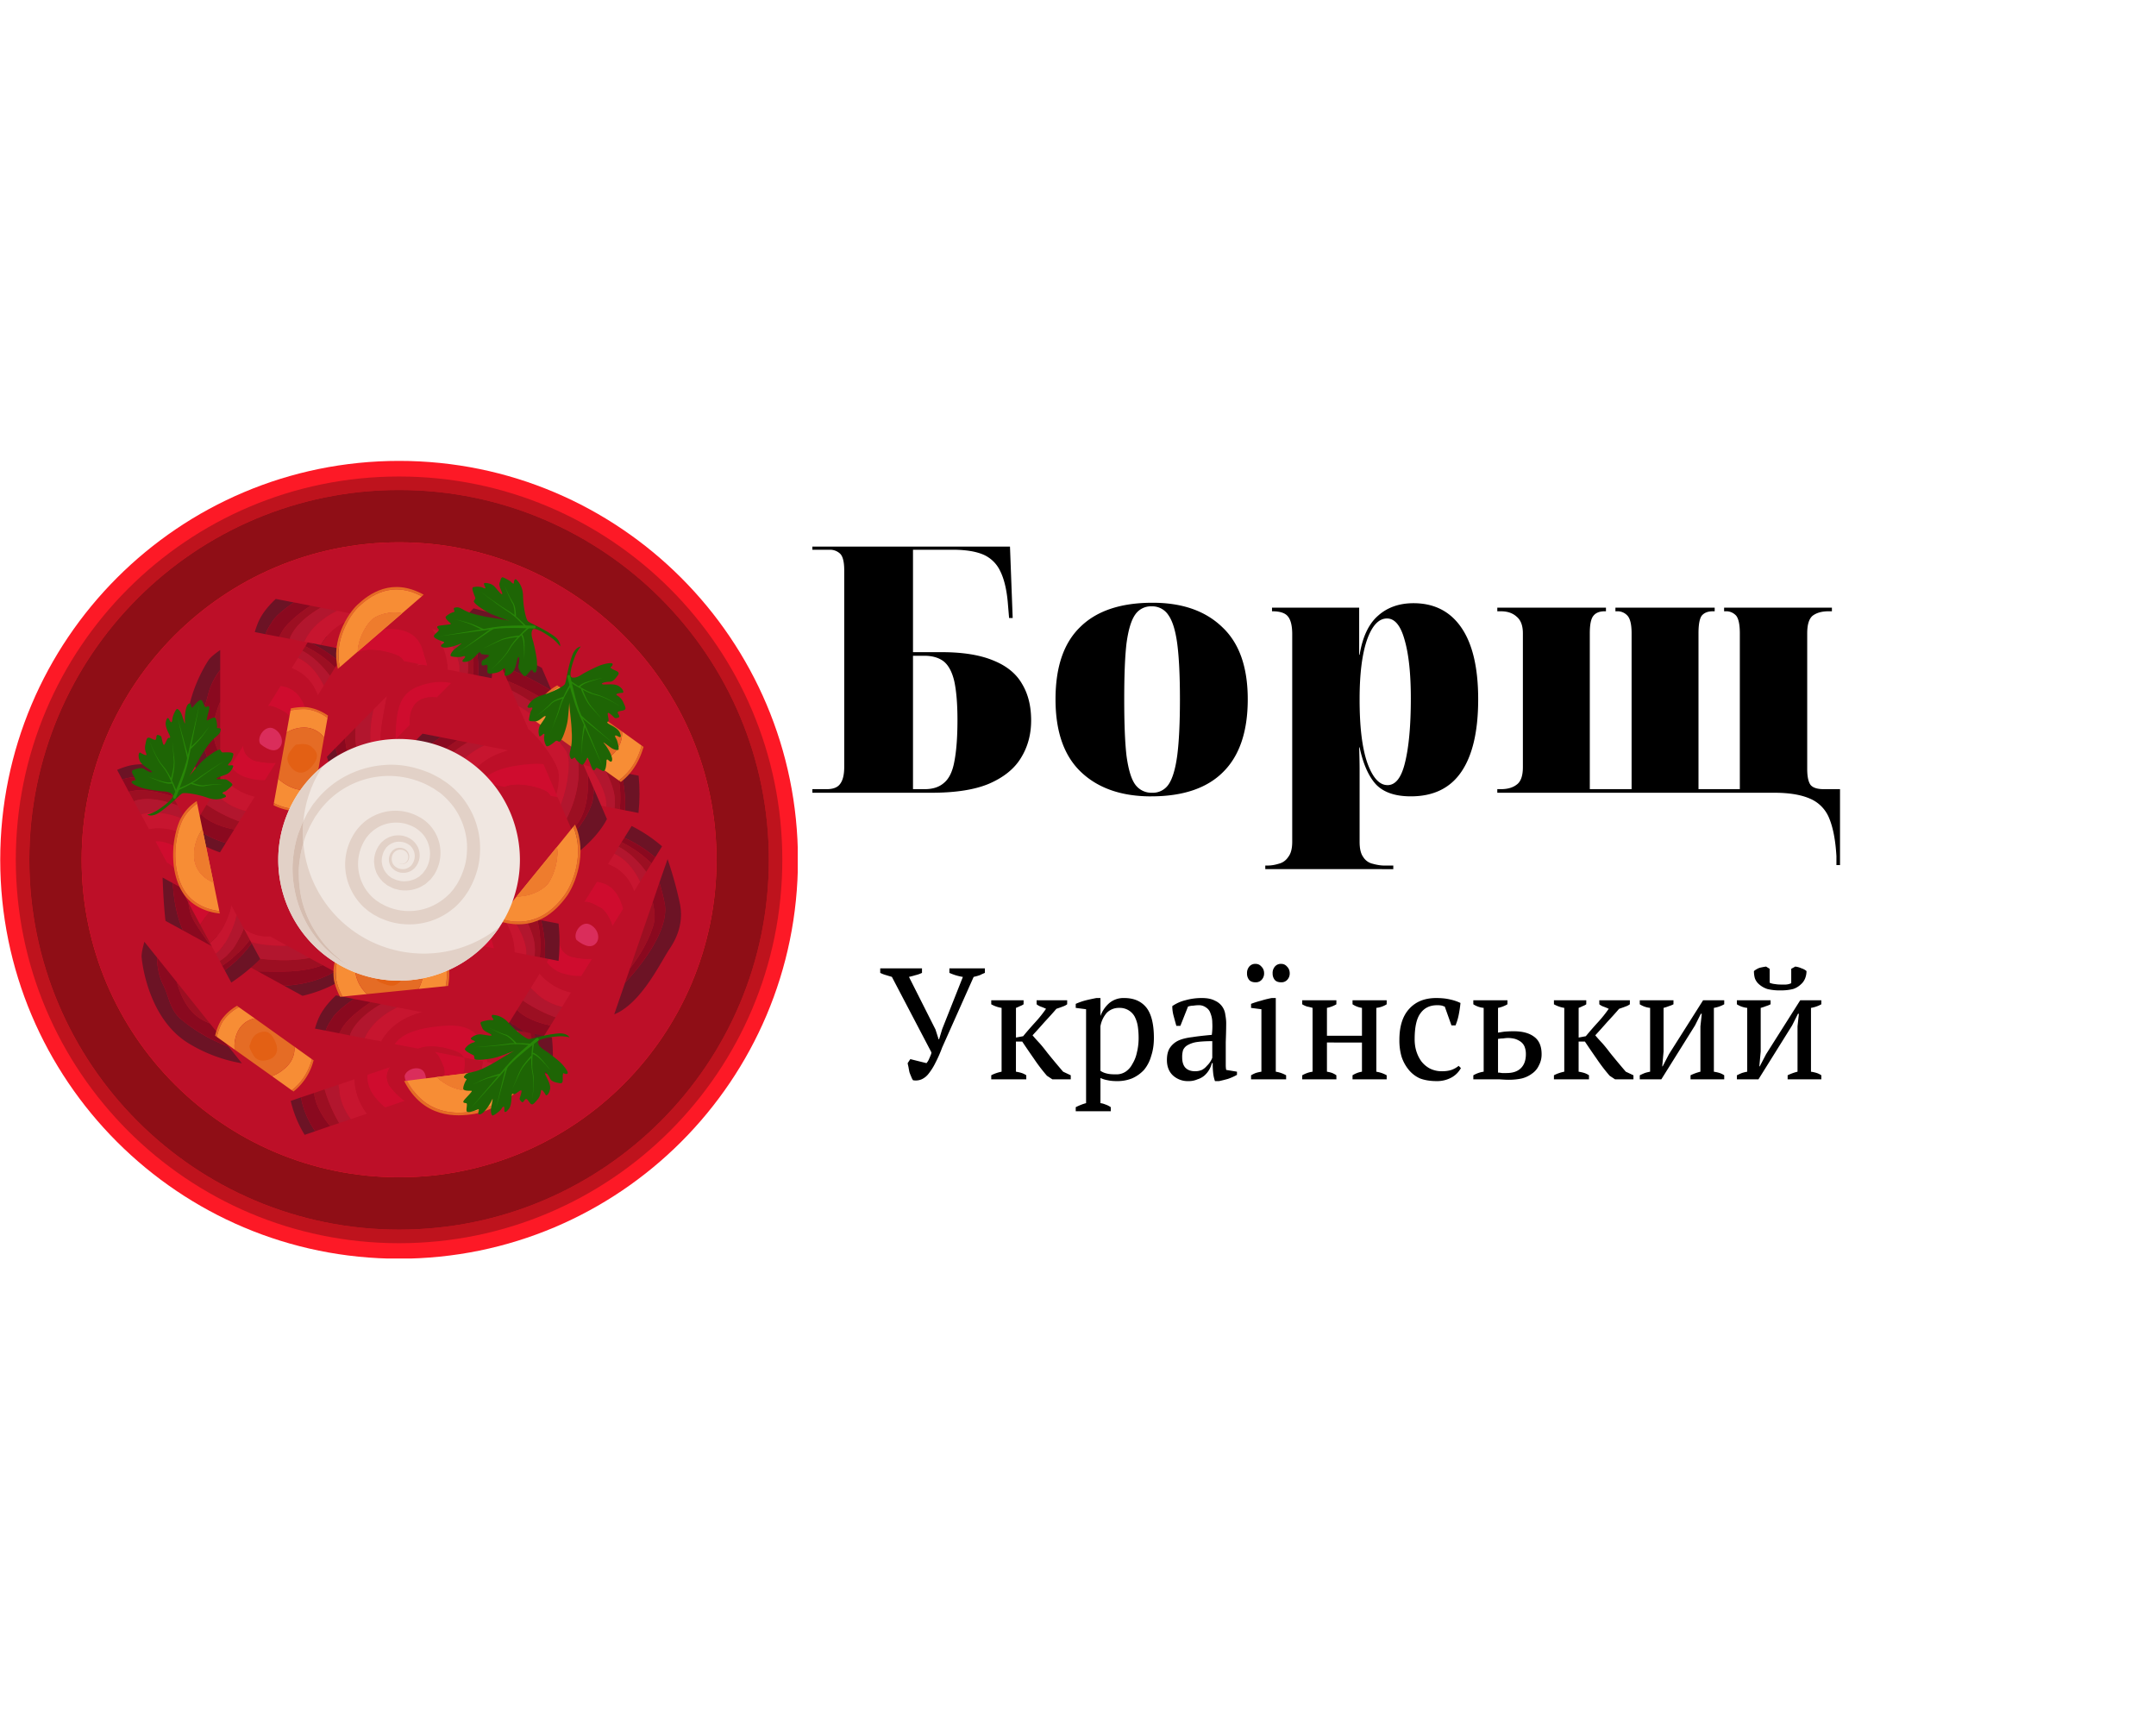 <svg xmlns="http://www.w3.org/2000/svg" width="100" viewBox="0 0 75 60" height="80" version="1.0"><defs><clipPath id="a"><path d="M0 16.023h27.75v27.75H0zm0 0"/></clipPath></defs><g clip-path="url(#a)"><path fill="#fd1926" d="M27.758 29.906c0 7.664-6.211 13.875-13.875 13.875S.008 37.571.008 29.906c0-7.66 6.21-13.875 13.875-13.875 7.664 0 13.875 6.215 13.875 13.875"/><path fill="#be131d" d="M13.883 43.242C6.52 43.242.55 37.27.55 29.906c0-7.363 5.969-13.332 13.332-13.332s13.332 5.969 13.332 13.332c0 7.364-5.969 13.336-13.332 13.336m0-26.199c-7.106 0-12.863 5.762-12.863 12.863 0 7.106 5.757 12.864 12.863 12.864 7.105 0 12.863-5.758 12.863-12.864 0-7.101-5.758-12.863-12.863-12.863"/></g><path fill="#8f0e16" d="M13.883 42.77c-7.106 0-12.863-5.758-12.863-12.864 0-7.101 5.757-12.863 12.863-12.863 7.105 0 12.863 5.762 12.863 12.863 0 7.106-5.758 12.864-12.863 12.864m0-23.907c-6.098 0-11.043 4.946-11.043 11.043 0 6.098 4.945 11.043 11.043 11.043 6.097 0 11.043-4.945 11.043-11.043 0-6.097-4.946-11.043-11.043-11.043"/><path fill="#bd0f28" d="M24.926 29.906c0 6.098-4.946 11.043-11.043 11.043-6.098 0-11.043-4.945-11.043-11.043 0-6.097 4.945-11.043 11.043-11.043 6.097 0 11.043 4.946 11.043 11.043"/><path fill="#6c1325" d="M6.965 25.488c-.086-.508.172-.86.265-1.297a2.36 2.36 0 01.43-.886v-.696c-.2.141-.348.266-.402.348-.235.348-1.133 1.918-.606 3.375.227.621.57 1.203 1.008 1.695v-.738a5.691 5.691 0 01-.695-1.8"/><path fill="#8a091f" d="M7.605 26.14c-.316-.574-.164-1.214.055-1.73v-1.105c-.273.367-.383.68-.43.886-.093.438-.351.79-.265 1.297a5.69 5.69 0 00.695 1.801v-1.043a1.357 1.357 0 00-.055-.105"/><path fill="#9c0f22" d="M7.605 26.14c.02.036.04.07.055.106V24.41c-.219.516-.37 1.156-.055 1.73"/><path fill="#6c1325" d="M6.285 35.441c-.387-.343-.402-.78-.605-1.18-.098-.19-.207-.503-.22-.96l-.437-.543c-.066.234-.105.43-.097.527.035.414.316 2.207 1.64 3.008a5.244 5.244 0 001.848.691l-.46-.578a5.594 5.594 0 01-1.669-.965"/><path fill="#8a091f" d="M7.191 35.55c-.605-.253-.886-.847-1.039-1.386l-.691-.863c.012.457.121.77.219.96.203.4.218.837.605 1.18.192.172.828.66 1.668.965l-.652-.808-.11-.047"/><path fill="#9c0f22" d="M7.191 35.55l.11.048-1.149-1.434c.153.54.434 1.133 1.04 1.387"/><path fill="#6c1325" d="M9.879 34.285l.644.352a4.632 4.632 0 001.497-.633l-.383-.207c-.563.332-1.184.46-1.758.488m-3.867-3.566l-.356-.196c.016.446.047 1.059.102 1.508l.61.332c-.173-.386-.317-.918-.356-1.644"/><path fill="#8a091f" d="M8.969 33.785l.91.5c.574-.027 1.195-.156 1.758-.488l-.414-.227c-.75.278-1.465.223-2.254.215M6.871 32.23c-.23-.343-.328-.582-.344-1.23l-.515-.281c.039.726.183 1.258.355 1.644l.961.528c-.191-.25-.344-.496-.457-.66"/><path fill="#9c0f22" d="M8.414 33.207c-.578-.195-1.328-1.133-1.578-2.039L6.527 31c.016.648.114.887.344 1.23.113.165.266.41.457.66l1.64.895c.79.008 1.505.063 2.255-.215l-.461-.25c-.805.157-1.828.059-2.348-.113"/><path fill="#b2162e" d="M9.867 32.895c-1.113 0-2.055-.235-2.46-1.415l-.571-.312c.25.906 1 1.844 1.578 2.039.52.172 1.543.27 2.348.113l-.782-.43c-.039 0-.078.005-.113.005"/><path fill="#c7152f" d="M8.129 31.875l-.723-.395c.407 1.18 1.348 1.415 2.461 1.415.035 0 .074-.004.113-.004l-.582-.32c-.585.023-.996-.239-1.27-.696"/><path fill="#bd0f28" d="M9.398 32.57l-1.27-.695c.274.457.684.719 1.27.695"/><path fill="#6c1325" d="M7.66 27.29v.737l.008.008v-.734l-.008-.012"/><path fill="#8a091f" d="M7.66 26.246v1.043l.008.012v-1.04l-.008-.015"/><path fill="#6c1325" d="M12.102 26.973a3.107 3.107 0 01-.43-.957l-.3.308c.097.32.23.63.405.93.055.094.118.187.184.281l.316-.32a2.738 2.738 0 01-.175-.242m4.492-5.418c.36.101.66.23.91.37l.273-.277c-.437-.265-.77-.351-.77-.351s-.222-.059-.534-.137l-.285.29c.128.027.265.062.406.105"/><path fill="#8a091f" d="M12.102 26.25a3.42 3.42 0 01-.098-.57l-.332.336c.082.324.223.644.43.957.054.086.113.164.175.242l.176-.18a2.758 2.758 0 01-.351-.785m4.546-4.113c.176.058.329.117.47.18l.386-.391c-.25-.14-.55-.27-.91-.371a4.82 4.82 0 00-.407-.106l-.414.418c.23.063.516.149.875.27"/><path fill="#9c0f22" d="M16.133 22.2c.27.081.523.21.75.355l.234-.239a5.167 5.167 0 00-.469-.18 15.28 15.28 0 00-.875-.269l-.246.246c.215.004.418.032.606.086m-3.695 3.922c-.079-.23-.09-.512-.067-.812l-.367.37c.016.184.047.376.098.571.07.27.191.535.351.785l.242-.242a5.922 5.922 0 01-.258-.672"/><path fill="#b2162e" d="M15.43 22.578c.492.027.863.14 1.152.281l.3-.304a3.08 3.08 0 00-.75-.356 2.312 2.312 0 00-.605-.086l-.453.465c.114-.008.23-.012.356 0m-2.434 2.098l-.625.633c-.023.3-.012.582.066.812.07.223.157.45.258.672l.285-.29a4.124 4.124 0 01.016-1.827"/><path fill="#c7152f" d="M13.441 24.3l.024-.097-.469.473a4.124 4.124 0 00-.016 1.828l.274-.281c-.082-.614.078-1.317.187-1.922m2.099-1.196c.241.024.448.09.624.172l.418-.418a2.96 2.96 0 00-1.152-.28 2.159 2.159 0 00-.356 0l-.578.581c.305-.082.656-.094 1.043-.055"/><path fill="#bd0f28" d="M13.766 25.563c.02-1.247.308-1.606 1.152-1.797a1.79 1.79 0 01.777-.008l.47-.48a1.898 1.898 0 00-.626-.173c-.387-.039-.738-.027-1.043.055l-1.031 1.043a3.685 3.685 0 00-.024.098c-.109.605-.27 1.308-.187 1.922l.512-.516c0-.047-.004-.094 0-.145"/><path fill="#cf0c2e" d="M14.543 24.395c.184-.141.422-.16.648-.133l.504-.504a1.803 1.803 0 00-.777.008c-.844.191-1.133.55-1.152 1.797-.004.05 0 .097 0 .144l.492-.496c-.024-.309.043-.633.285-.816"/><path fill="#bd0f28" d="M14.543 24.395c-.242.183-.309.507-.285.816l.933-.95c-.226-.027-.464-.007-.648.134"/><path fill="#6c1325" d="M10.473 38.168l-.36.125c.114.484.301.883.485 1.18l.367-.125c-.32-.473-.445-.887-.492-1.18m7.539-1.215l.422-.144a5.139 5.139 0 00-.368-1.22l-.457.157c.172.348.317.75.403 1.207"/><path fill="#8a091f" d="M17.773 37.035l.239-.082a4.66 4.66 0 00-.403-1.207l-.172.059c.176.394.293.816.336 1.23m-6.843.981l-.457.152c.047.293.172.707.492 1.18l.52-.18c-.458-.563-.544-.973-.555-1.152"/><path fill="#9c0f22" d="M17.45 37.145l.323-.11a4.094 4.094 0 00-.335-1.23l-.176.058c.16.387.203.836.187 1.282m-6.156.745l-.363.126c.011.18.097.59.554 1.152l.317-.105c-.301-.5-.457-1-.508-1.172"/><path fill="#b2162e" d="M17.066 37.273l.383-.128c.016-.446-.027-.895-.187-1.282l-.278.094c.188.367.196.836.082 1.316m-5.257.653a1.758 1.758 0 01-.032-.2l-.484.165c.05.172.207.672.508 1.172l.406-.137c-.406-.535-.398-1-.398-1"/><path fill="#c7152f" d="M16.668 36.258c.172.39.152.773.027 1.14l.371-.125c.114-.48.106-.949-.082-1.316l-.398.137c.027.054.059.11.082.164m-4.332 1.316v-.035l-.559.188c.008.066.016.132.032.199 0 0-.008.465.398 1l.559-.192c-.434-.55-.43-1.16-.43-1.16"/><path fill="#bd0f28" d="M16.008 37.633l.687-.235c.125-.367.145-.75-.027-1.14-.023-.055-.055-.11-.082-.164l-.688.234c.239.262.415.629.11 1.305m-3.242 1.101l.636-.214c-.343-.27-.5-.579-.5-.579a1.026 1.026 0 01-.117-.558l-.45.156v.035s-.003.61.43 1.16"/><path fill="#cf0c2e" d="M15.43 37.11c.058.136.035.453-.086.75l.664-.227c.305-.676.129-1.043-.11-1.305l-.78.266c.167.11.23.336.312.515m-1.895.637c-.125-.25-.086-.457.04-.629l-.79.266c-.015.18.02.363.117.558 0 0 .157.309.5.579l.672-.23a2.438 2.438 0 01-.539-.544"/><path fill="#bd0f28" d="M14.074 37.434c.047-.266.559-.407.696-.114.136.293-.028.66-.325.645-.297-.012-.37-.531-.37-.531m1.355-.325c-.082-.18-.145-.406-.313-.515l-1.543.523c-.125.172-.164.38-.039.63 0 0 .223.323.54.542l1.269-.43c.12-.297.144-.613.086-.75"/><path fill="#da2d5b" d="M14.77 37.32c-.137-.293-.649-.152-.696.114 0 0 .074.52.371.53.297.016.461-.35.325-.644"/><path fill="#6c1325" d="M17.734 35.535l-.199.324c.395.305.79.493 1.117.606l.207-.332a2.888 2.888 0 01-1.125-.598m5.059-5.715l.238-.383a5.212 5.212 0 00-1.058-.707l-.254.41c.355.16.718.38 1.074.68"/><path fill="#8a091f" d="M22.66 30.031l.133-.21a4.535 4.535 0 00-1.074-.68l-.098.152c.39.195.746.445 1.04.738m-4.673 5.094l-.254.41c.22.195.578.438 1.125.598l.293-.465c-.715-.148-1.039-.41-1.164-.543"/><path fill="#9c0f22" d="M22.48 30.324l.18-.293a4.002 4.002 0 00-1.039-.738l-.098.16c.372.195.688.512.957.871M18.191 34.8l-.203.325c.125.133.45.395 1.164.543l.176-.285a4.99 4.99 0 01-1.137-.582"/><path fill="#b2162e" d="M22.266 30.668l.214-.344c-.27-.36-.585-.676-.957-.87l-.152.245c.375.164.68.524.895.969M18.613 34.5a.978.978 0 01-.148-.137l-.274.438c.149.101.586.39 1.137.582l.227-.363c-.653-.157-.942-.52-.942-.52"/><path fill="#c7152f" d="M21.316 30.133c.38.191.606.5.743.863l.207-.328c-.215-.445-.52-.805-.895-.969l-.223.36c.055.02.114.046.168.074m-2.519 3.762l-.024-.028-.308.496c.047.051.094.098.148.137 0 0 .29.363.942.52l.308-.5c-.683-.149-1.066-.625-1.066-.625"/><path fill="#bd0f28" d="M21.676 31.613l.383-.617c-.137-.363-.364-.672-.743-.863a1.574 1.574 0 00-.168-.074l-.382.613c.347.05.718.226.91.941m-1.813 2.907l.356-.57c-.434.007-.75-.13-.75-.13a1.06 1.06 0 01-.446-.355l-.25.402.024.028s.383.476 1.066.625"/><path fill="#cf0c2e" d="M20.898 31.578c.133.067.313.324.407.629l.37-.594c-.19-.715-.562-.89-.91-.941l-.437.7c.2-.02.39.116.57.206m-1.062 1.688c-.258-.114-.36-.297-.371-.508l-.442.707c.102.144.247.265.446.355 0 0 .316.137.75.13l.379-.602c-.383.03-.762-.082-.762-.082"/><path fill="#bd0f28" d="M20.05 32.688c-.128-.243.177-.672.47-.532s.398.528.16.703c-.242.18-.63-.172-.63-.172zm.848-1.11c-.18-.09-.37-.226-.57-.207l-.863 1.387c.012.21.113.394.37.508 0 0 .38.113.763.082l.707-1.141c-.094-.305-.274-.562-.407-.629"/><path fill="#da2d5b" d="M20.52 32.156c-.293-.14-.598.29-.47.532 0 0 .387.351.63.171.238-.175.133-.562-.16-.703"/><path fill="#6c1325" d="M6.73 28.723l-.199.32c.395.309.79.492 1.121.605l.203-.328c-.546-.16-.906-.402-1.125-.597m5.063-5.719l.234-.379a5.2 5.2 0 00-1.054-.71l-.258.41c.355.16.719.382 1.078.679"/><path fill="#8a091f" d="M11.656 23.219l.137-.215a4.78 4.78 0 00-1.078-.68l-.094.156a3.9 3.9 0 011.035.739m-4.668 5.094l-.258.41c.22.195.579.437 1.125.597l.293-.468c-.714-.145-1.039-.407-1.16-.54"/><path fill="#9c0f22" d="M11.477 23.508l.18-.29a3.891 3.891 0 00-1.036-.738l-.101.157c.37.195.687.515.957.87m-4.289 4.481l-.2.325c.121.132.446.394 1.16.539l.176-.282a5.16 5.16 0 01-1.136-.582"/><path fill="#b2162e" d="M11.262 23.852l.215-.344c-.27-.356-.586-.676-.957-.871l-.153.25c.375.164.68.52.895.965M7.61 27.688a2.46 2.46 0 01-.15-.137l-.272.437a5.16 5.16 0 001.136.582l.227-.363c-.653-.156-.942-.52-.942-.52"/><path fill="#c7152f" d="M10.313 23.316c.378.196.605.504.742.868l.207-.332c-.215-.446-.52-.801-.895-.965l-.222.355c.054.024.113.047.168.074m-2.52 3.766l-.023-.027-.31.496c.048.047.099.094.15.137 0 0 .288.363.94.519l.313-.5a2.066 2.066 0 01-1.07-.625"/><path fill="#bd0f28" d="M10.672 24.8l.383-.616c-.137-.364-.364-.672-.742-.868-.055-.027-.114-.05-.168-.074l-.383.617c.347.051.718.223.91.942m-1.809 2.906l.352-.57c-.434.008-.75-.133-.75-.133a.971.971 0 01-.442-.356l-.253.407.023.027s.387.473 1.07.625"/><path fill="#cf0c2e" d="M9.895 24.762c.132.066.312.328.406.633l.37-.594c-.19-.719-.562-.89-.91-.942l-.437.7c.2-.02.39.113.57.203m-1.062 1.691c-.258-.113-.36-.3-.371-.512l-.438.707c.098.149.243.27.442.356 0 0 .316.14.75.133l.379-.606c-.383.032-.762-.078-.762-.078"/><path fill="#bd0f28" d="M9.05 25.871c-.132-.238.177-.668.466-.531.293.14.398.531.16.707-.239.176-.625-.176-.625-.176m.844-1.11c-.18-.09-.372-.222-.57-.202L8.46 25.94c.012.211.113.399.371.512 0 0 .379.11.762.078l.707-1.136c-.094-.305-.274-.567-.406-.633"/><path fill="#da2d5b" d="M9.516 25.34c-.29-.137-.598.293-.465.531 0 0 .386.352.625.176.238-.176.133-.567-.16-.707"/><path fill="#6c1325" d="M10.219 29.043v.445l.008.004v-.449h-.008"/><path fill="#8a091f" d="M10.219 28.79v.253h.008v-.25l-.008-.004"/><path fill="#9c0f22" d="M10.219 28.45v.34l.008.003v-.344h-.008"/><path fill="#b2162e" d="M10.219 28.04v.41h.008v-.403l-.008-.008"/><path fill="#c7152f" d="M10.219 27.648v.391l.008.008v-.39l-.008-.009"/><path fill="#bd0f28" d="M10.219 26.922v.726l.008.008v-.726l-.008-.008"/><path fill="#6c1325" d="M11.762 31.516c.09-.196.39-.457.785-.73l-.629-.122c-.281.262-.508.547-.629.856a3.24 3.24 0 00-.101.296l.37.075a1.43 1.43 0 01.204-.375m7.191 1.812l.477.094a6.254 6.254 0 000-1.297l-.61-.117c.098.375.16.824.133 1.32"/><path fill="#8a091f" d="M18.777 33.293l.176.035a4.31 4.31 0 00-.133-1.32l-.133-.028c.106.415.133.868.09 1.313m-6.691-1.395c.137-.312.547-.668 1.043-1l-.582-.113c-.395.274-.695.535-.785.73 0 0-.106.126-.203.376l.476.093a.438.438 0 01.05-.086"/><path fill="#9c0f22" d="M18.543 32.59c.062.222.078.445.05.668l.184.035a3.868 3.868 0 00-.09-1.313l-.44-.085c.128.234.23.472.296.695M12.422 32c.168-.39.566-.746 1.062-1.031l-.355-.07c-.496.331-.906.687-1.043 1 0 0-.024.027-.05.085l.374.07.012-.054"/><path fill="#b2162e" d="M18.277 32.887c.028.105.032.21.028.316l.289.055a1.686 1.686 0 00-.051-.668 3.609 3.609 0 00-.297-.695l-.512-.098c.25.348.457.726.543 1.09M12.422 32l-.012.055.504.097c.223-.492.652-.836 1.137-1.074l-.567-.11c-.496.286-.894.641-1.062 1.032"/><path fill="#c7152f" d="M14.914 31.246l-.863-.168c-.485.238-.914.582-1.137 1.074l.578.114c.313-.57.863-.871 1.422-1.02m2.981 1.875l.41.082c.004-.105 0-.21-.028-.316-.086-.364-.293-.742-.543-1.09l-.382-.074c.289.347.543.84.543 1.398"/><path fill="#bd0f28" d="M15.688 31.719c1.011-.074 1.265.41 1.367.836.035.125.09.27.125.43l.715.136c0-.559-.254-1.05-.543-1.398l-2.438-.477c-.559.149-1.11.45-1.422 1.02l.465.09c.309-.43.973-.579 1.73-.637"/><path fill="#cf0c2e" d="M16.117 32.617a.472.472 0 01.25.207l.813.16c-.035-.16-.09-.304-.125-.43-.102-.425-.356-.91-1.367-.835-.758.058-1.422.207-1.731.636l.828.165c.406-.176 1.055-.02 1.332.097"/><path fill="#bd0f28" d="M16.117 32.617c-.277-.117-.926-.273-1.332-.097l1.582.304a.472.472 0 00-.25-.207"/><path fill="#6c1325" d="M14.543 26.371c.094-.2.395-.46.785-.73l-.629-.121c-.281.261-.504.546-.625.855-.043.102-.074.2-.105.297l.375.074c.097-.25.199-.375.199-.375m7.195 1.813l.473.093c.047-.445.047-.886.004-1.297l-.613-.117c.101.375.16.825.136 1.32"/><path fill="#8a091f" d="M21.559 28.148l.18.036a4.303 4.303 0 00-.137-1.32l-.13-.028c.102.414.13.867.087 1.312m-6.692-1.394c.14-.313.547-.668 1.043-1l-.582-.113c-.39.27-.691.53-.785.73 0 0-.102.125-.2.375l.473.09c.032-.055.051-.082.051-.082"/><path fill="#9c0f22" d="M21.324 27.445c.067.223.078.446.051.668l.184.035a3.97 3.97 0 00-.086-1.312l-.446-.086c.133.234.235.473.297.695m-6.117-.59c.164-.39.563-.746 1.063-1.03l-.36-.071c-.496.332-.902.687-1.043 1 0 0-.02.027-.05.082l.374.074c.008-.035.016-.055.016-.055"/><path fill="#b2162e" d="M21.063 27.742c.023.106.03.211.027.317l.285.054a1.618 1.618 0 00-.05-.668 3.179 3.179 0 00-.298-.695l-.511-.098c.25.348.457.727.547 1.09m-5.856-.887s-.008.02-.016.055l.508.098c.223-.492.653-.836 1.137-1.074l-.566-.11c-.5.285-.899.64-1.063 1.031"/><path fill="#c7152f" d="M17.695 26.102l-.86-.168c-.483.238-.913.582-1.136 1.074l.574.113c.317-.57.864-.871 1.422-1.02m2.981 1.876l.414.082a1.24 1.24 0 00-.027-.317c-.09-.363-.297-.742-.547-1.09l-.383-.078c.293.348.547.84.543 1.403"/><path fill="#bd0f28" d="M18.469 26.574c1.015-.074 1.265.406 1.37.832.032.13.087.274.126.434l.71.137c.005-.563-.25-1.055-.542-1.403l-2.438-.472c-.558.148-1.105.449-1.422 1.02l.47.089c.308-.43.972-.578 1.726-.637"/><path fill="#cf0c2e" d="M18.898 27.473a.498.498 0 01.254.207l.813.16c-.04-.16-.094-.305-.125-.434-.106-.426-.356-.906-1.371-.832-.754.059-1.418.207-1.727.637l.824.16c.41-.172 1.055-.016 1.332.102"/><path fill="#bd0f28" d="M18.898 27.473c-.277-.118-.921-.274-1.332-.102l1.586.309a.498.498 0 00-.254-.207"/><path fill="#6c1325" d="M4.668 27.031c.215-.054.605.012 1.062.145l-.3-.563c-.383-.05-.746-.047-1.059.055-.105.031-.203.07-.297.11l.18.335c.254-.082.414-.082.414-.082m3.148 6.715l.23.43a6.566 6.566 0 001.005-.82l-.297-.547a4.17 4.17 0 01-.938.937"/><path fill="#8a091f" d="M7.73 33.59l.086.156a4.17 4.17 0 00.938-.937l-.063-.121a3.858 3.858 0 01-.96.902m-3.153-6.067c.328-.09.863 0 1.434.176l-.282-.523c-.457-.133-.847-.2-1.062-.145 0 0-.16 0-.414.082l.226.426c.063-.016.098-.016.098-.016"/><path fill="#9c0f22" d="M8.129 32.965c-.133.187-.297.34-.484.46l.085.165c.375-.25.707-.559.961-.903l-.21-.394a3.87 3.87 0 01-.352.672m-3.414-5.117c.406-.118.933-.032 1.469.172l-.172-.32c-.57-.177-1.106-.266-1.434-.177 0 0-.035 0-.098.016l.184.336.05-.027"/><path fill="#b2162e" d="M7.73 32.945c-.062.086-.14.157-.226.223l.14.258c.188-.121.352-.274.485-.461a3.87 3.87 0 00.351-.672l-.25-.461c-.109.414-.273.816-.5 1.113m-3.015-5.097l-.05.027.241.453c.524-.14 1.063-.023 1.551.2l-.273-.508c-.536-.204-1.063-.29-1.47-.172"/><path fill="#c7152f" d="M6.871 29.3l-.414-.773c-.488-.222-1.027-.34-1.55-.199l.277.516c.64-.114 1.218.117 1.687.457m.434 3.496l.199.371c.086-.066.164-.137.226-.223.227-.297.391-.699.5-1.113l-.183-.344c-.086.446-.305.953-.742 1.309"/><path fill="#bd0f28" d="M6.996 30.2c.7.738.484 1.238.223 1.59-.082.105-.157.237-.258.366l.344.64c.437-.355.656-.862.742-1.308L6.87 29.301c-.469-.34-1.047-.57-1.687-.457l.226.422c.527-.036 1.063.386 1.586.933"/><path fill="#cf0c2e" d="M6.574 31.102a.478.478 0 01-.004.324l.39.73c.103-.129.177-.261.259-.367.261-.352.476-.852-.223-1.59-.523-.547-1.059-.969-1.586-.933l.399.742c.39.207.68.805.765 1.094"/><path fill="#bd0f28" d="M6.574 31.102c-.086-.29-.375-.887-.765-1.094l.761 1.418a.478.478 0 00.004-.324"/><path fill="#6c1325" d="M9.438 21.684c.09-.2.39-.457.785-.73l-.63-.122c-.28.262-.507.547-.628.855-.04.102-.074.2-.102.297l.371.075a1.43 1.43 0 01.204-.375m7.191 1.812l.476.094a6.254 6.254 0 000-1.297l-.609-.117c.098.375.16.824.133 1.32"/><path fill="#8a091f" d="M16.453 23.46l.176.036a4.31 4.31 0 00-.133-1.32l-.133-.028c.102.415.133.868.09 1.313m-6.691-1.395c.136-.312.547-.668 1.043-1l-.582-.113c-.395.274-.696.531-.786.73 0 0-.105.126-.203.376l.477.09c.027-.055.05-.083.05-.083"/><path fill="#9c0f22" d="M16.219 22.758c.062.222.074.445.05.668l.184.035a3.97 3.97 0 00-.09-1.313l-.441-.085c.129.234.23.472.297.695m-6.121-.59c.164-.39.566-.746 1.062-1.031l-.355-.07c-.496.331-.907.687-1.043 1 0 0-.024.027-.051.081l.375.075a2.93 2.93 0 00.012-.055"/><path fill="#b2162e" d="M15.953 23.055c.027.105.031.21.027.316l.29.055a1.762 1.762 0 00-.051-.668 3.609 3.609 0 00-.297-.695l-.516-.098c.254.348.461.726.547 1.09m-5.855-.887l-.012.055.504.097c.223-.492.652-.836 1.137-1.074l-.567-.11c-.496.286-.898.641-1.062 1.032"/><path fill="#c7152f" d="M12.59 21.414l-.863-.168c-.485.238-.915.582-1.137 1.074l.574.114c.316-.57.863-.872 1.426-1.02m2.98 1.876l.41.081c.004-.105 0-.21-.027-.316-.086-.364-.293-.742-.547-1.09l-.379-.078c.29.347.543.84.543 1.402"/><path fill="#bd0f28" d="M13.363 21.887c1.012-.075 1.266.41 1.371.836.032.125.086.27.121.43l.715.136c0-.562-.254-1.055-.543-1.402l-2.437-.473c-.563.148-1.11.45-1.426 1.02l.469.09c.308-.43.972-.579 1.73-.637"/><path fill="#cf0c2e" d="M13.793 22.785a.472.472 0 01.25.207l.812.16c-.035-.16-.09-.304-.12-.43-.106-.425-.36-.91-1.372-.835-.758.058-1.422.207-1.73.636l.828.16c.406-.171 1.055-.015 1.332.102"/><path fill="#bd0f28" d="M13.793 22.785c-.277-.117-.926-.273-1.332-.101l1.582.308a.472.472 0 00-.25-.207"/><path fill="#6c1325" d="M11.531 35.473c.094-.196.39-.457.785-.727l-.629-.125c-.28.262-.507.55-.628.856-.04.101-.075.199-.102.3l.371.07a1.43 1.43 0 01.203-.374m7.192 1.812l.476.094a6.255 6.255 0 000-1.297l-.61-.117c.102.379.161.824.134 1.32"/><path fill="#8a091f" d="M18.547 37.25l.176.035a4.205 4.205 0 00-.133-1.32l-.133-.028c.102.415.133.868.09 1.313m-6.692-1.395c.137-.312.547-.667 1.043-.996l-.582-.113c-.394.27-.691.531-.785.727 0 0-.105.125-.203.375l.477.093a.438.438 0 01.05-.086"/><path fill="#9c0f22" d="M18.313 36.55a1.6 1.6 0 01.05.665l.184.035a3.97 3.97 0 00-.09-1.313l-.441-.085c.129.234.23.472.297.699m-6.122-.594c.164-.39.567-.742 1.063-1.031l-.356-.067c-.496.328-.906.684-1.043.996 0 0-.023.028-.05.086l.375.075.011-.059"/><path fill="#b2162e" d="M18.047 36.844c.027.105.031.21.027.316l.29.055a1.6 1.6 0 00-.052-.664 3.538 3.538 0 00-.296-.7l-.512-.097c.25.348.457.73.543 1.09m-5.856-.887l-.011.059.504.097c.226-.496.656-.84 1.136-1.074l-.566-.113c-.496.289-.899.64-1.063 1.031"/><path fill="#c7152f" d="M14.684 35.207l-.864-.168c-.48.234-.91.578-1.136 1.074l.578.11c.312-.567.863-.871 1.422-1.016m2.98 1.871l.41.082c.004-.105 0-.21-.027-.316-.086-.36-.293-.742-.543-1.09l-.383-.074c.29.347.543.84.543 1.398"/><path fill="#bd0f28" d="M15.457 35.68c1.012-.078 1.266.406 1.371.832.031.125.086.273.121.43l.715.136c0-.558-.254-1.05-.543-1.398l-2.437-.473c-.559.145-1.11.45-1.422 1.016l.468.093c.305-.43.97-.578 1.727-.636"/><path fill="#cf0c2e" d="M15.887 36.574a.46.46 0 01.25.211l.812.156c-.035-.156-.09-.304-.12-.43-.106-.425-.36-.91-1.372-.831-.758.058-1.422.207-1.727.636l.825.16c.406-.171 1.054-.019 1.332.098"/><path fill="#bd0f28" d="M15.887 36.574c-.278-.117-.926-.27-1.332-.097l1.582.308a.46.46 0 00-.25-.21"/><path fill="#6c1325" d="M11.5 29.05v.485h.008v-.484H11.5"/><path fill="#8a091f" d="M11.5 28.871v.18h.008v-.18H11.5"/><path fill="#9c0f22" d="M11.5 28.684v.187h.008v-.187H11.5"/><path fill="#b2162e" d="M11.5 28.39v.294h.008v-.293H11.5"/><path fill="#c7152f" d="M11.5 27.973v.418h.008v-.422l-.008.004"/><path fill="#bd0f28" d="M11.5 27.246v.727l.008-.004v-.727l-.008.004"/><path fill="#6c1325" d="M19.188 24.023l-.34-.793c-.516-.28-1.11-.546-1.676-.675l.254.59a12.1 12.1 0 011.762.878m1.429 3.809c-.035.207-.242.68-.668 1.172l.246.57c.422-.355.746-.742.918-1.086l-.46-1.066a2.74 2.74 0 01-.036.41"/><path fill="#8a091f" d="M20.09 28.64c-.059.083-.125.16-.195.239l.054.125c.426-.492.633-.965.668-1.172a2.74 2.74 0 00.035-.41l-.207-.477c.04.621-.043 1.262-.355 1.696m-2.664-5.496l.234.543c.66.269 1.356.664 1.813.996l-.285-.66a12.14 12.14 0 00-1.762-.88"/><path fill="#9c0f22" d="M20.055 26.184c.191.738.004 1.597-.34 2.28l.18.415a2.86 2.86 0 00.195-.238c.312-.434.394-1.075.355-1.696l-.972-2.261a9.345 9.345 0 00-1.813-.997l.145.336c1.043.508 2.078 1.493 2.25 2.16"/><path fill="#b2162e" d="M19.703 26.14c.16.262.078 1.083-.195 1.844l.207.48c.344-.683.531-1.542.34-2.28-.172-.668-1.207-1.653-2.25-2.16l.226.53c.864.493 1.524 1.337 1.672 1.587"/><path fill="#c7152f" d="M19.414 26.805c.047.168.035.476-.059.82l.153.36c.273-.762.355-1.583.195-1.844-.148-.25-.808-1.094-1.672-1.586l.352.812c.594.52.965 1.207 1.031 1.438"/><path fill="#bd0f28" d="M19.414 26.805c-.066-.23-.437-.918-1.031-1.438l.972 2.258c.094-.344.106-.652.06-.82"/><path fill="#6c1325" d="M12.777 28.668v.621l.008-.004v-.62l-.008.003"/><path fill="#8a091f" d="M12.777 28.531v.137l.008-.004v-.137l-.008.004"/><path fill="#9c0f22" d="M12.777 28.082v.45l.008-.005v-.453l-.008.008"/><path fill="#b2162e" d="M12.777 27.559v.523l.008-.008v-.523l-.008.008"/><path fill="#c7152f" d="M12.777 27.168v.39l.008-.007v-.39l-.008.007"/><path fill="#6c1325" d="M23.121 31.43c.168.89-.805 2.152-1.375 2.746l-.379 1.105c.055-.023.11-.047.16-.074.868-.477 1.473-1.773 1.77-2.21.293-.434.484-.974.348-1.599a13.468 13.468 0 00-.422-1.515l-.285.816c.082.27.144.52.183.73"/><path fill="#8a091f" d="M22.77 31.96c-.036.376-.364 1.099-.852 1.716l-.172.5c.57-.594 1.543-1.856 1.375-2.746a6.814 6.814 0 00-.183-.73l-.231.679c.05.246.074.453.063.582"/><path fill="#9c0f22" d="M22.77 31.96a2.254 2.254 0 00-.063-.581l-.789 2.297c.488-.617.816-1.34.852-1.715"/><path fill="#6c1325" d="M14.059 27.488v1.16l.004-.007v-1.168l-.004.015"/><path fill="#8a091f" d="M14.059 26.969v.52l.004-.016v-.528l-.004.024"/><path fill="#e56c25" d="M6.426 31c-.43-.668-.403-1.719-.106-2.414.117-.281.332-.488.54-.637l-.016-.086a1.608 1.608 0 00-.594.684c-.305.719-.336 1.816.113 2.508.25.386.719.664 1.285.718l-.02-.085c-.526-.06-.968-.325-1.202-.688"/><path fill="#f78d35" d="M6.762 29.555a1.55 1.55 0 01.281-.711l-.184-.895c-.207.149-.421.356-.539.637-.297.695-.324 1.746.106 2.414.234.363.676.629 1.203.688l-.203-.993c-.438-.183-.742-.57-.664-1.14"/><path fill="#f78d35" d="M6.762 29.555c-.078.57.226.957.664 1.14l-.383-1.851a1.55 1.55 0 00-.281.71"/><path fill="#ee7c2d" d="M7.426 30.695c-.39-.164-.676-.492-.676-.965a1.55 1.55 0 01.293-.887l.383 1.852"/><path fill="#e56c25" d="M10.672 24.668c.297.047.535.156.723.3l.015-.077a1.672 1.672 0 00-.73-.293s-.254-.024-.563.043l-.012.074c.305-.07.567-.047.567-.047m.09 3.453a1.971 1.971 0 01-1.235-.187l-.011.074a2.046 2.046 0 001.304.176l.016-.075-.074.012"/><path fill="#f78d35" d="M10.105 24.715l-.136.765c.285-.175.55-.171.55-.171a.86.86 0 01.754.343l.122-.683a1.564 1.564 0 00-.723-.301s-.262-.023-.567.047m.176 2.723a1.542 1.542 0 01-.601-.352l-.153.848a1.98 1.98 0 001.235.187l.074-.012.133-.75a.887.887 0 01-.688.078"/><path fill="#e56c25" d="M10.281 27.438a.887.887 0 00.688-.079l.304-1.707a.86.86 0 00-.753-.343s-.266-.004-.551.171l-.29 1.606c.16.156.372.277.602.352"/><path fill="#e36014" d="M10.465 26.875c-.16 0-.305-.117-.395-.266-.156-.257-.027-.41.106-.586.082-.109.136-.132.168-.132.015 0 .027.007.027.007s.07-.02.164-.02.215.02.309.102c.187.16.297.344-.008.692-.129.144-.254.203-.371.203"/><path fill="#e56c25" d="M18.813 24.469a1.78 1.78 0 01.64-.582l-.07-.047a1.82 1.82 0 00-.637.586s-.144.246-.223.582l.067.05c.074-.343.223-.59.223-.59m3.484 1.544c-.152.511-.438.89-.77 1.136l.07.051c.337-.258.618-.648.774-1.168a.288.288 0 00.016-.054l-.07-.047c-.005.027-.012.05-.02.082"/><path fill="#f78d35" d="M18.59 25.059l.7.496c-.04-.371.089-.63.089-.63a.938.938 0 01.7-.593l-.626-.445a1.787 1.787 0 00-.64.582s-.149.246-.223.59m2.797 1.105c-.18.195-.403.348-.633.434l.773.55c.332-.246.618-.625.77-1.136.008-.032.015-.055.02-.082l-.68-.489a.979.979 0 01-.25.723"/><path fill="#e56c25" d="M21.387 26.164a.979.979 0 00.25-.723l-1.559-1.109a.938.938 0 00-.7.594s-.128.258-.089.629l1.465 1.043c.23-.086.453-.239.633-.434"/><path fill="#e36014" d="M20.39 25.988c-.273 0-.355-.183-.46-.386-.117-.215-.032-.25-.032-.25s.055-.325.301-.434a.64.64 0 01.258-.07c.152 0 .3.097.43.402.203.473-.094.7-.426.734-.023 0-.047.004-.07.004"/><path fill="#e56c25" d="M7.738 35.543a1.55 1.55 0 01.57-.512l-.062-.047a1.679 1.679 0 00-.566.52s-.13.219-.196.52l.059.042c.066-.3.195-.523.195-.523m3.094 1.367c-.137.453-.39.793-.684 1.012l.063.043a2.01 2.01 0 00.684-1.035c.007-.016.007-.032.015-.051l-.062-.04a.43.43 0 01-.016.071"/><path fill="#f78d35" d="M7.543 36.066l.621.442c-.035-.328.078-.563.078-.563a.84.84 0 01.621-.523l-.554-.39a1.55 1.55 0 00-.57.511s-.13.223-.196.523m2.48.981c-.16.176-.355.308-.562.383l.687.492c.293-.219.547-.559.684-1.012.008-.023.012-.047.016-.07l-.606-.434a.865.865 0 01-.219.64"/><path fill="#e56c25" d="M10.023 37.047a.865.865 0 00.22-.64l-1.38-.985a.84.84 0 00-.62.523s-.114.235-.079.563l1.297.922c.207-.075.402-.207.562-.383"/><path fill="#e36014" d="M9.14 36.89c-.242 0-.316-.163-.41-.34-.101-.19-.027-.222-.027-.222s.05-.289.27-.387a.54.54 0 01.222-.058c.137 0 .27.086.383.355.18.414-.082.621-.375.649-.023.004-.043.004-.062.004"/><path fill="#e56c25" d="M11.695 34.074a1.74 1.74 0 01.102-.86l-.086.013a1.805 1.805 0 00-.094.863s.051.277.215.582l.086-.008a2.09 2.09 0 01-.223-.59m3.637-1.136c.223.488.258.96.172 1.363l.086-.008a2.257 2.257 0 00-.211-1.438l-.086.008a.445.445 0 01.039.075"/><path fill="#f78d35" d="M11.918 34.664l.852-.086a1.28 1.28 0 01-.352-.531.947.947 0 01.14-.906l-.761.074c-.098.246-.14.531-.102.86 0 0 .051.284.223.59m2.832-1.013a1.69 1.69 0 01-.191.746l.945-.097a2.177 2.177 0 00-.211-1.438l-.832.082a.994.994 0 01.289.707"/><path fill="#e56c25" d="M14.75 33.652a.994.994 0 00-.29-.707l-1.901.196a.947.947 0 00-.141.906s.078.277.352.531l1.789-.18a1.69 1.69 0 00.191-.746"/><path fill="#e36014" d="M13.621 34.285c-.11 0-.219-.047-.34-.09-.176-.07-.191-.133-.191-.16.258.05.523.074.793.074h.066a.069.069 0 01-.015.02c-.11.117-.211.156-.313.156"/><path fill="#e56c25" d="M19.637 31.137c-.348.472-1.051 1.21-2.285.804l-.063.075c1.309.449 2.047-.332 2.414-.825.293-.39.754-1.52.3-2.511l-.062.078c.41.945-.027 2.008-.304 2.379"/><path fill="#f78d35" d="M19.11 30.664c-.169.277-.65.52-1.137.516l-.621.761c1.234.407 1.937-.332 2.285-.804.277-.371.715-1.434.304-2.38l-.566.7c.063.461-.11.95-.266 1.207"/><path fill="#f78d35" d="M19.11 30.664c.156-.258.328-.746.265-1.207l-1.402 1.723c.488.004.968-.239 1.136-.516"/><path fill="#ee7c2d" d="M17.992 31.18h-.02l1.403-1.723c.008.066.012.137.012.207a2.066 2.066 0 01-.285 1.012v.004c-.176.27-.637.5-1.11.5"/><path fill="#e56c25" d="M12.477 21.102c.39-.368 1.14-.922 2.195-.36l.066-.058c-1.11-.614-1.902-.028-2.312.359-.328.309-.926 1.25-.672 2.219l.07-.059c-.222-.918.344-1.808.653-2.101"/><path fill="#f78d35" d="M12.879 21.613c.195-.222.668-.367 1.11-.281l.683-.59c-1.055-.562-1.805-.008-2.195.36-.309.293-.875 1.183-.653 2.101l.621-.539c.016-.43.25-.84.434-1.05"/><path fill="#f78d35" d="M12.879 21.613c-.184.211-.418.621-.434 1.051l1.543-1.332c-.441-.086-.914.059-1.11.281"/><path fill="#ee7c2d" d="M12.445 22.664c.016-.43.25-.84.434-1.05.156-.18.492-.305.844-.305.09 0 .18.007.265.023l-1.543 1.332"/><path fill="#e56c25" d="M16.504 38.652c-.613.106-1.695.157-2.344-1.062l-.101.012c.671 1.304 1.812 1.25 2.457 1.14.507-.086 1.691-.61 2.07-1.703l-.106.016c-.378 1.023-1.492 1.515-1.976 1.597"/><path fill="#f78d35" d="M16.445 37.902c-.332.09-.879-.078-1.25-.441l-1.035.129c.649 1.219 1.73 1.168 2.344 1.062.484-.082 1.598-.574 1.976-1.597l-.945.117c-.289.402-.781.648-1.09.73"/><path fill="#f78d35" d="M16.445 37.902c.309-.082.801-.328 1.09-.73l-2.34.289c.371.363.918.531 1.25.441"/><path fill="#ee7c2d" d="M16.25 37.926c-.324 0-.75-.164-1.055-.465l2.34-.29c-.289.403-.781.65-1.09.731l-.004.004a.74.74 0 01-.191.02"/><path fill="#1e6505" d="M5.125 28.336s.176-.043.355-.156c.18-.114.61-.43.524-.535-.082-.106-.254-.118-.375-.122a6.037 6.037 0 01-.633-.101c-.144-.04-.488-.168-.406-.242.082-.075.16.02.101-.11-.05-.133-.18-.25-.035-.297.145-.046.274-.093.38-.015.1.078.296.148.241.074-.058-.078-.351-.203-.422-.383-.07-.183-.015-.297.028-.27.039.028.246.145.21.048-.034-.098-.07-.192-.034-.34.03-.153.043-.235.117-.23.074.007.21.116.246.062.035-.051-.012-.192.101-.149.11.043.082.04.118.184.03.144.054.191.097.117.043-.074.09-.215.133-.207.043.012.07-.008.02-.11-.051-.105-.149-.292-.125-.429.027-.137.07-.21.129-.082.062.129.093.082.101-.027.004-.11.117-.34.156-.356.035-.015.114.07.153.156.043.09.144.47.129.305-.016-.164.011-.558.125-.64.117-.083.062.222.16.101.093-.121.234-.273.293-.227.058.047.097.258.152.239.055-.024.121-.059.117.039-.008.094-.125.441-.074.426.047-.016.25-.153.293-.075a.664.664 0 01.047.32c-.016.048.148-.007.129.075-.016.078.004.11-.16.246-.164.137-.286.29-.47.582-.183.293-.398.715-.484.816-.085.102.223-.28.415-.488.195-.207.625-.508.683-.453.055.055.027.094.117.09.09-.004.336-.02.34.055 0 .074-.062.246-.117.293-.05.05-.098.105-.04.105.06-.004.173-.027.15.04a.476.476 0 01-.208.257c-.12.058-.41.133-.363.168.047.039.285-.027.39.055.11.082.192.128.137.187-.054.055-.199.188-.242.2-.047.011-.129.058-.05.085.078.028.117.09.058.113-.062.024-.27.137-.605.02-.336-.121-.793-.195-.887-.152-.094.043-.406.402-.813.672 0 0-.226.16-.402.066"/><path fill="#288707" d="M6.023 27.707s.086-.187.204-.477l.09-.238c.027-.082.062-.172.093-.265.016-.043.027-.094.043-.141a1.56 1.56 0 00.04-.145l.07-.304.257-1.117.117-.512s-.039.207-.101.512c-.063.308-.14.718-.223 1.128-.02.102-.039.204-.062.305-.012.05-.02.102-.035.152l-.04.145c-.027.094-.058.184-.085.27-.032.085-.059.164-.086.238-.106.297-.188.492-.188.492-.008.027-.039.04-.066.027a.056.056 0 01-.028-.066v-.004"/><path fill="#288707" d="M6.113 27.582l-.027-.082c-.024-.055-.05-.129-.086-.215l-.063-.14-.035-.075a.437.437 0 00-.039-.078c-.011-.027-.027-.055-.039-.082-.02-.023-.031-.05-.05-.078-.028-.055-.07-.102-.106-.152l-.059-.078a.446.446 0 01-.054-.075c-.032-.054-.067-.105-.094-.16-.027-.055-.055-.105-.078-.156-.024-.047-.043-.094-.063-.14-.039-.087-.066-.16-.09-.212-.015-.05-.027-.082-.027-.082l.031.082c.024.051.051.125.094.211l.067.137c.023.05.05.098.082.152.027.051.062.102.093.153.016.027.04.05.059.078l.059.07c.039.05.082.102.113.156.015.028.031.051.05.079.016.027.028.054.044.078.015.027.027.054.043.082l.035.074c.023.047.047.094.066.14a4.108 4.108 0 01.121.294l-.047.019m.055-.137s.031-.011.078-.035c.05-.02.121-.05.207-.09.043-.02.086-.043.133-.066.047-.027.098-.05.148-.082.051-.027.098-.063.149-.098.047-.035.097-.07.148-.105.055-.035.102-.074.157-.106.05-.035.101-.066.148-.101.098-.063.187-.121.27-.172l.261-.164s-.105.066-.258.172c-.078.05-.168.113-.265.18-.047.035-.094.066-.145.1-.05.036-.101.075-.152.11-.047.035-.098.075-.149.11a1.167 1.167 0 01-.148.105c-.047.031-.098.059-.145.086a2.267 2.267 0 00-.132.07c-.086.04-.157.075-.203.098-.051.02-.082.035-.082.035l-.02-.047"/><path fill="#288707" d="M6.656 27.219s.067.027.168.054c.051.016.11.032.172.04a.274.274 0 00.098.003c.031-.003.066-.011.101-.015l.106-.012c.035 0 .07-.004.105-.004l.18-.012c.105 0 .176-.003.176-.003s-.07.003-.176.015c-.106.008-.246.02-.383.04l-.105.023a.476.476 0 01-.106 0c-.066-.004-.129-.02-.18-.032a2.318 2.318 0 01-.171-.05l.015-.047m-.144-.824l-.012-.067c-.008-.039-.016-.098-.035-.164-.031-.137-.074-.32-.121-.504-.043-.183-.09-.363-.117-.504-.032-.136-.051-.226-.051-.226l.058.226c.032.137.086.317.137.5.047.18.098.364.137.496.02.07.027.13.039.168.008.04.016.063.016.063l-.051.012m.074-.368s.05-.043.121-.109c.035-.031.074-.07.117-.11l.067-.066c.023-.023.046-.047.066-.07.02-.024.043-.047.063-.07l.058-.07c.035-.052.07-.095.102-.134l.097-.125-.09.133a2.38 2.38 0 00-.097.133c-.016.023-.031.05-.055.074-.02.028-.039.051-.058.075-.02.027-.043.05-.063.074l-.066.07c-.04.043-.078.086-.11.117-.07.07-.113.117-.113.117l-.04-.039m-.651 1.09s.023-.078.054-.199c.008-.031.012-.066.02-.098a.976.976 0 00.02-.113.236.236 0 00.007-.059c.004-.02.004-.039.004-.058.004-.02.004-.04.008-.063l-.004-.058c0-.043-.004-.086-.008-.125 0-.043-.004-.082-.008-.121-.004-.078-.011-.149-.015-.211-.008-.125-.016-.211-.016-.211s.012.086.024.207l.023.215c.004.039.012.078.016.117l.011.125.004.062c0 .024-.004.043-.004.063 0 .023 0 .043-.004.062 0 .02-.003.04-.003.059a.99.99 0 01-.016.113c-.004.04-.012.07-.02.102-.023.125-.043.203-.043.203l-.05-.012m.07.133s-.012.004-.04.004c-.015.004-.03.008-.046.004h-.059l-.07-.012c-.023-.004-.05-.008-.074-.016a1.972 1.972 0 00-.156-.05c-.051-.024-.106-.043-.153-.063-.05-.015-.093-.035-.133-.05-.078-.036-.128-.055-.128-.055l.132.047c.04.011.086.027.133.043.05.02.102.035.156.05.028.012.055.016.079.024.027.008.054.012.078.02.027.007.047.007.074.011a.34.34 0 00.062.008c.02 0 .04 0 .055-.004a.06.06 0 00.04-.004.06.06 0 00.034-.008l.016.051"/><path fill="#1e6505" d="M19.484 22.484s-.101-.148-.273-.277c-.168-.129-.613-.418-.684-.305-.07.118-.02.282.016.395.035.117.113.484.129.633.02.148.015.511-.082.46-.098-.046-.035-.152-.14-.054-.106.098-.169.258-.262.137-.098-.118-.184-.223-.149-.348.035-.125.035-.332-.02-.254-.05.082-.062.399-.21.531-.145.13-.27.118-.258.067.012-.047.05-.282-.031-.211-.082.066-.153.129-.305.152-.152.024-.238.04-.258-.031-.02-.07.035-.238-.027-.25-.059-.016-.176.074-.176-.043.004-.121.008-.094.133-.176.125-.082.16-.117.074-.133-.086-.015-.234-.007-.238-.05-.008-.047-.035-.067-.114.02-.078.085-.218.241-.359.265-.137.027-.219.011-.121-.09.098-.102.047-.117-.059-.082-.105.031-.363.008-.39-.024-.028-.027.027-.128.093-.199.067-.07.391-.3.243-.226-.149.07-.532.187-.649.109-.117-.082.192-.14.043-.184-.148-.05-.336-.125-.316-.199.023-.07.207-.18.168-.222-.04-.047-.098-.098-.004-.125.09-.028.46-.04.426-.079-.036-.043-.23-.183-.172-.25a.652.652 0 01.285-.156c.047-.004-.059-.137.02-.148.081-.012.105-.043.288.062.184.106.372.164.711.235.336.07.809.125.93.168a7.75 7.75 0 01-.601-.22c-.262-.105-.692-.402-.66-.476.027-.074.074-.062.038-.144-.03-.078-.132-.309-.066-.336a.58.58 0 01.316.004c.063.03.133.058.11.004-.024-.059-.086-.153-.012-.157.07 0 .211.016.313.106.097.094.265.336.285.277.02-.055-.13-.254-.09-.383.043-.129.055-.222.129-.191.074.031.246.121.273.156.028.035.102.098.098.016 0-.082.043-.14.09-.094.043.05.218.207.226.559.004.355.094.812.172.886.074.07.52.239.914.52 0 0 .227.156.203.355"/><path fill="#288707" d="M18.582 21.863s-.21-.011-.523-.02h-.25c-.09 0-.184 0-.282.005a1.81 1.81 0 01-.148.007c-.05.004-.098.012-.149.016a8.365 8.365 0 00-.308.043l-1.14.152-.52.067s.207-.031.515-.082c.313-.051.723-.121 1.137-.188.102-.02.203-.039.305-.05.054-.008.105-.016.156-.02.05-.008.098-.012.148-.016.098-.007.192-.007.286-.015.09 0 .171-.004.25-.004.316-.004.527.004.527.004.027 0 .05.023.047.05a.05.05 0 01-.051.051"/><path fill="#288707" d="M18.43 21.824s-.024.024-.067.059c-.043.035-.101.09-.172.152-.035.031-.07.07-.109.11l-.059.058c-.02.02-.039.043-.058.063-.02.023-.04.043-.059.066-.02.023-.039.05-.058.074-.043.047-.07.102-.106.153l-.05.082a.352.352 0 01-.055.078c-.04.05-.075.101-.117.144-.04.043-.075.09-.114.125-.039.04-.074.078-.11.11l-.167.156c-.043.039-.067.058-.067.058s.024-.019.063-.058c.04-.04.098-.094.164-.16.035-.035.07-.074.106-.114.039-.039.078-.082.113-.128.043-.043.074-.094.113-.145a.415.415 0 00.05-.078l.048-.082c.035-.055.062-.11.105-.16.02-.024.035-.051.055-.075l.058-.07c.02-.02.04-.043.06-.066l.058-.059c.039-.043.074-.078.11-.113.065-.067.124-.121.163-.16.043-.035.067-.059.067-.059l.035.04m-.149-.005s-.023-.023-.058-.062c-.04-.04-.09-.094-.157-.156a2.763 2.763 0 00-.109-.106c-.039-.035-.082-.074-.129-.105a1.2 1.2 0 00-.14-.106l-.157-.105-.152-.106-.145-.105c-.093-.07-.18-.133-.257-.192l-.247-.187.254.183c.075.055.164.118.258.18.051.035.098.07.149.106.05.035.101.066.156.101.05.031.101.067.156.098.05.035.102.066.149.101.046.036.09.075.128.11.043.035.079.07.114.101.07.063.125.117.164.157a.998.998 0 00.062.058l-.039.035"/><path fill="#288707" d="M17.898 21.441s0-.066-.003-.171c-.008-.051-.012-.114-.028-.176a.295.295 0 00-.031-.094c-.016-.027-.035-.059-.05-.09a1.803 1.803 0 01-.048-.098.635.635 0 00-.043-.09 4.11 4.11 0 01-.07-.167l-.066-.164.074.16c.043.097.105.226.176.344.015.03.035.058.054.09a.36.36 0 01.04.1c.019.063.027.126.035.18.011.106.011.176.011.176h-.05m-.723.43l-.055.035c-.035.02-.086.047-.144.09l-.426.29c-.156.1-.309.21-.43.284a22.28 22.28 0 01-.195.13s.074-.055.191-.134c.117-.082.266-.195.418-.304.152-.11.305-.219.418-.305.059-.043.11-.07.14-.094l.055-.035.028.043m-.367.055l-.145-.07a1.256 1.256 0 00-.144-.07c-.028-.016-.06-.028-.086-.044l-.086-.035c-.032-.012-.063-.023-.09-.035a.522.522 0 00-.09-.027c-.055-.02-.11-.036-.156-.051l-.153-.047.157.039.16.043.086.023c.031.012.062.02.093.032.032.007.063.02.09.03l.086.036c.059.023.11.047.153.066l.148.067-.023.043m1.25.23s-.082.004-.207.02c-.032.004-.063.012-.098.015-.035.008-.074.012-.11.024-.019 0-.039.008-.058.012a.244.244 0 00-.059.015c-.02.004-.039.012-.058.016l-.059.023c-.035.016-.074.035-.113.051-.035.016-.074.035-.11.05a6.3 6.3 0 00-.19.09c-.118.051-.192.087-.192.087s.074-.04.187-.094c.055-.027.121-.063.188-.098.035-.015.07-.035.11-.055.034-.015.073-.035.112-.054l.055-.024.063-.023c.02-.004.039-.012.058-.016.02-.008.04-.011.059-.015.035-.012.074-.02.11-.028.034-.007.066-.011.097-.015.125-.024.21-.032.21-.032l.005.051m.097-.113l.02.035a.144.144 0 01.02.043l.019.059c.008.02.012.043.015.066.004.024.012.05.012.078v.078c.004.028.008.055.004.082v.164c0 .055-.004.102-.004.145-.004.082-.004.14-.004.14s-.004-.058-.004-.14c-.004-.043-.004-.09-.004-.14a2.305 2.305 0 01-.007-.165.583.583 0 01-.008-.082c-.004-.027-.008-.054-.008-.082a.454.454 0 00-.016-.07c-.003-.02-.011-.043-.015-.063-.008-.02-.016-.035-.024-.05-.004-.016-.011-.028-.015-.036a.86.86 0 00-.02-.03l.04-.032"/><path fill="#1e6505" d="M20.203 22.488s-.117.137-.195.332c-.078.2-.246.703-.113.742.128.036.273-.054.375-.12.101-.063.437-.231.574-.286.136-.054.492-.148.468-.043-.023.11-.14.075-.019.153.125.074.293.093.203.218-.09.121-.168.235-.297.23-.129-.003-.332.056-.238.087.09.027.398-.043.562.062.165.106.184.23.137.235-.05 0-.285.023-.2.086a.515.515 0 01.227.253c.063.141.102.22.04.254-.063.04-.239.032-.239.094.004.063.121.149.004.18-.113.031-.09.02-.199-.078-.113-.102-.156-.125-.152-.04.007.087.054.227.015.247-.043.015-.054.047.047.101.102.055.293.149.352.274.058.129.066.215-.055.144-.125-.07-.125-.015-.066.078.058.09.101.348.082.383-.02.031-.133.008-.22-.039-.085-.047-.39-.3-.28-.176.109.13.316.465.273.598-.047.133-.184-.148-.191.008-.004.156-.032.36-.106.355-.074 0-.226-.152-.262-.101-.03.047-.066.117-.117.035-.05-.082-.156-.434-.187-.39-.031.042-.113.269-.196.23a.637.637 0 01-.226-.235c-.012-.047-.117.094-.149.02-.03-.074-.066-.09-.011-.297.05-.203.062-.398.039-.746-.02-.344-.09-.813-.078-.945.011-.133-.02.359-.055.64-.035.282-.21.774-.29.766-.077-.012-.077-.059-.148-.008-.07.059-.261.215-.308.156a.544.544 0 01-.078-.308c.015-.07.023-.14-.028-.106-.046.035-.125.125-.144.055a.498.498 0 01.02-.332c.062-.117.253-.344.195-.348-.063-.004-.215.192-.348.184-.137-.004-.23.008-.219-.07.008-.079.051-.27.078-.305.032-.04.07-.125-.007-.102-.078.024-.149-.004-.114-.058.036-.055.141-.266.48-.367.345-.098.759-.301.81-.395.05-.09.097-.563.265-1.016 0 0 .094-.261.29-.289"/><path fill="#288707" d="M19.84 23.52s.043.203.117.507l.063.246c.027.086.046.176.078.27l.047.14c.015.047.035.094.054.141.035.094.078.192.117.285.164.387.325.774.446 1.063l.199.48-.215-.472c-.129-.29-.3-.668-.473-1.047-.043-.098-.09-.192-.128-.285-.02-.047-.043-.094-.063-.145-.016-.047-.031-.094-.05-.14-.032-.09-.06-.184-.087-.27-.027-.086-.05-.168-.074-.242-.082-.301-.133-.508-.133-.508a.056.056 0 01.04-.063.056.056 0 01.062.04"/><path fill="#288707" d="M19.844 23.676s.023.02.07.05l.191.126c.043.023.086.05.133.078.024.011.047.027.075.039.023.015.05.027.078.043.023.011.05.027.078.039l.086.035c.054.031.117.043.175.062l.094.028c.028.012.059.02.086.031.059.027.117.047.172.074.05.028.105.055.152.082.047.028.094.051.133.078a3.305 3.305 0 01.266.168l-.07-.047c-.051-.027-.118-.07-.2-.117-.043-.023-.086-.047-.136-.07-.047-.027-.098-.05-.153-.078-.054-.027-.11-.047-.168-.07a.604.604 0 00-.09-.028l-.09-.023c-.062-.02-.128-.035-.183-.059a1.942 1.942 0 01-.086-.035c-.031-.016-.059-.027-.082-.039-.027-.016-.055-.027-.082-.04-.023-.015-.05-.026-.074-.042a3.636 3.636 0 01-.332-.195 1.28 1.28 0 01-.074-.047l.03-.043m.032.144l-.043.075a5.228 5.228 0 00-.184.324c-.023.047-.05.097-.07.152-.027.05-.047.106-.066.164l-.059.176c-.02.059-.039.117-.062.176a19.156 19.156 0 00-.297.75s.043-.117.11-.29c.03-.09.07-.19.105-.3.02-.055.043-.11.062-.168l.059-.176c.015-.058.035-.117.054-.176.02-.058.036-.117.059-.172.023-.054.047-.105.07-.152l.067-.137a5.257 5.257 0 01.152-.273l.043.027"/><path fill="#288707" d="M19.613 24.29s-.07.015-.168.05c-.05.015-.105.039-.164.066a.599.599 0 00-.082.055c-.023.023-.047.05-.074.074-.027.024-.055.047-.078.07-.027.024-.055.043-.082.067-.05.039-.098.078-.14.113l-.141.106s.054-.047.136-.114c.078-.07.188-.16.285-.257.028-.028.047-.055.075-.079a.381.381 0 01.082-.062c.062-.035.117-.059.168-.078.097-.043.168-.063.168-.063l.015.051m.597.586s.02.016.048.043c.031.027.07.07.125.117l.39.336c.141.125.286.246.391.34l.176.156s-.074-.058-.18-.148c-.11-.094-.258-.211-.402-.328a27.516 27.516 0 01-.403-.325c-.058-.043-.097-.086-.128-.113l-.051-.043.035-.035m.152.34s-.015.062-.035.156c-.008.047-.02.102-.031.16a.782.782 0 01-.016.094l-.011.094-.012.093c0 .032-.004.063-.004.094-.004.059-.004.117-.008.164 0 .098-.004.16-.004.16s0-.062-.004-.16v-.257c.004-.032.004-.063.008-.098 0-.031 0-.063.008-.094l.012-.094c.004-.058.011-.117.02-.164l.026-.156.051.008m-.105-1.265a4.085 4.085 0 00.113.284c.016.032.031.067.05.102.009.016.017.035.028.05.008.02.02.036.031.055.008.016.02.032.032.051l.035.047a.95.95 0 00.078.098c.027.031.055.062.078.093l.137.165c.078.097.133.16.133.16s-.055-.063-.141-.157a4.216 4.216 0 00-.14-.156c-.028-.031-.055-.058-.083-.09l-.082-.093-.039-.051-.035-.051-.035-.055-.027-.05c-.02-.036-.04-.067-.055-.102a1.795 1.795 0 01-.043-.09c-.055-.113-.082-.195-.082-.195l.047-.016m-.133-.066s.008-.012.027-.031c.012-.008.024-.02.04-.028a.243.243 0 01.046-.035c.02-.008.04-.02.063-.031.02-.008.047-.024.07-.028a.62.62 0 00.078-.027l.078-.023c.055-.012.11-.028.16-.04.051-.015.098-.023.137-.035.082-.02.137-.03.137-.03l-.133.038-.137.043c-.05.016-.101.032-.156.047-.023.008-.05.02-.078.031-.023.008-.05.02-.074.028-.024.008-.043.02-.067.031-.02.012-.039.023-.054.035a1.086 1.086 0 01-.043.031l-.032.028c-.015.015-.023.027-.023.027l-.039-.031"/><path fill="#1e6505" d="M19.813 36.082s-.172-.05-.387-.035c-.211.012-.738.078-.715.21.02.138.168.227.266.294.101.062.398.293.507.394.11.102.344.38.239.407-.11.027-.13-.094-.145.046-.015.145.04.305-.11.278-.148-.028-.284-.051-.34-.172-.05-.117-.187-.274-.175-.18.012.098.207.348.184.54-.028.195-.133.265-.153.222-.023-.043-.144-.246-.164-.145-.02.106-.03.204-.133.317-.101.117-.156.183-.214.144-.063-.043-.13-.203-.184-.175-.059.03-.086.171-.16.082-.078-.09-.059-.075-.016-.22.043-.14.043-.194-.031-.148-.074.043-.18.145-.215.114-.035-.028-.066-.028-.07.09-.008.117-.012.328-.102.433-.086.11-.16.152-.152.012.012-.14-.04-.117-.098-.024-.058.09-.27.239-.308.235-.04-.004-.067-.117-.059-.211.004-.098.102-.48.035-.328-.066.148-.281.484-.422.5-.14.015.055-.227-.09-.168-.14.062-.335.125-.367.058-.027-.07.04-.273-.015-.28-.059-.009-.137-.013-.086-.09.055-.083.324-.333.273-.34-.05-.008-.293.011-.293-.079s.078-.273.114-.304c.039-.032-.133-.063-.079-.125.055-.063.051-.098.262-.141.207-.04.387-.113.692-.281.3-.168.695-.43.82-.477a9.461 9.461 0 01-.602.227c-.27.086-.789.14-.812.066-.028-.074.015-.098-.063-.137-.078-.039-.304-.148-.27-.214a.544.544 0 01.243-.2c.07-.02.137-.043.086-.07-.055-.027-.164-.059-.11-.11a.479.479 0 01.305-.12c.133.003.422.082.399.023-.024-.055-.262-.11-.317-.234-.05-.125-.101-.203-.027-.227.074-.027.266-.07.308-.059.047.008.145.008.086-.05-.054-.063-.058-.137.004-.13.067.009.305.013.54.278.234.266.597.555.703.563.101.004.55-.157 1.035-.196 0 0 .273-.03.383.137"/><path fill="#288707" d="M18.723 36.195s-.164.125-.407.32c-.062.051-.125.106-.195.165-.066.058-.14.117-.21.187-.036.031-.071.067-.106.102-.035.035-.07.07-.106.11-.07.073-.137.151-.207.23l-.77.855-.347.387s.133-.156.336-.399c.203-.238.473-.558.742-.879.067-.078.133-.16.203-.234.032-.039.067-.078.102-.117l.105-.106c.07-.07.14-.132.207-.195a16.757 16.757 0 01.59-.508c.024-.015.055-.015.07.008a.05.05 0 01-.007.074"/><path fill="#288707" d="M18.582 36.266l-.012.086c-.008.054-.02.132-.03.226l-.013.152a.581.581 0 00-.007.083c0 .027-.004.058-.004.09v.179c0 .063.011.125.02.188l.015.093c.004.032.012.063.012.094 0 .063.007.125.003.184 0 .062-.003.12-.007.172l-.012.156c-.008.093-.02.172-.027.226l-.012.09.012-.09c.003-.054.011-.133.02-.226.003-.051.007-.102.007-.157.004-.054.004-.109.004-.171 0-.059-.008-.118-.012-.18a.385.385 0 00-.012-.094l-.015-.094c-.008-.062-.024-.125-.024-.187-.004-.031-.004-.066-.008-.094v-.18c.004-.03.004-.058.008-.085 0-.055.004-.106.008-.153.008-.097.02-.176.024-.23l.011-.086.051.008m-.113.089l-.086-.007c-.055-.008-.13-.012-.223-.02a1.794 1.794 0 00-.148-.008c-.055 0-.11-.004-.168 0-.059 0-.117.008-.176.016a3.05 3.05 0 00-.188.02c-.058.003-.12.011-.183.015a2.998 2.998 0 01-.18.016l-.316.02-.313.019s.125-.008.313-.028c.094-.007.199-.015.316-.027.059-.008.117-.012.18-.02.058-.003.121-.015.18-.023l.183-.023c.063-.008.125-.02.184-.02.058-.004.113-.004.168-.004.054 0 .105.004.152.004a8.843 8.843 0 01.309.02l-.004.05"/><path fill="#288707" d="M17.93 36.316s-.043-.054-.117-.129c-.036-.035-.079-.078-.133-.117a.29.29 0 00-.082-.05l-.098-.036c-.035-.015-.066-.027-.098-.043-.03-.015-.062-.027-.093-.043a2.017 2.017 0 01-.16-.082l-.157-.078s.063.028.16.075a4.3 4.3 0 00.356.148c.031.012.066.02.101.031a.36.36 0 01.094.051c.055.035.102.078.14.113.079.074.126.13.126.13l-.04.03m-.269.794l-.02.062c-.011.039-.035.094-.05.16-.04.137-.09.32-.14.5-.052.18-.095.363-.137.496l-.067.227.059-.227c.035-.137.078-.32.12-.504.044-.183.09-.363.122-.504.015-.066.035-.125.047-.164.011-.039.015-.062.015-.062l.051.015m-.246.281l-.152.04c-.047.011-.102.023-.16.043l-.09.023a.787.787 0 00-.09.027c-.031.012-.059.024-.09.032a1.18 1.18 0 00-.086.035c-.055.023-.105.047-.152.066-.086.04-.145.063-.145.063s.055-.028.145-.07c.043-.02.09-.047.144-.075l.086-.035c.031-.012.059-.027.09-.039a.607.607 0 01.09-.031l.09-.032c.054-.019.11-.035.156-.05.09-.028.152-.043.152-.043l.012.047m1.102-.633s-.059.054-.145.148c-.02.024-.043.047-.062.074a.508.508 0 00-.07.09c-.016.012-.028.032-.04.047-.012.016-.02.031-.031.047l-.035.055-.028.05c-.02.04-.035.079-.054.114-.016.039-.035.074-.051.11-.031.07-.063.136-.09.194-.05.114-.086.188-.086.188l.078-.191c.028-.059.055-.125.082-.2.016-.035.032-.07.047-.109a1.63 1.63 0 01.051-.113l.027-.059.032-.055a.357.357 0 00.03-.05.571.571 0 01.036-.051c.023-.031.047-.063.07-.09a4.255 4.255 0 01.203-.238l.036.039m.004-.148s.011 0 .039.011c.011.004.027.008.043.02.011.007.03.02.05.03l.055.044a.75.75 0 01.11.11.894.894 0 01.058.062l.105.125.09.11c.051.066.086.108.086.108l-.093-.101c-.028-.031-.06-.07-.094-.11-.04-.035-.074-.078-.114-.117l-.058-.058a.75.75 0 01-.059-.055.28.28 0 00-.058-.043l-.051-.039c-.02-.008-.035-.02-.05-.023-.013-.012-.028-.012-.036-.016-.02-.008-.035-.012-.035-.012l.012-.047"/><path fill="#f0e7e1" d="M18.086 29.906a4.202 4.202 0 01-4.203 4.203 4.202 4.202 0 01-4.203-4.203 4.204 4.204 0 014.203-4.203 4.204 4.204 0 014.203 4.203"/><path fill="#e2d1c7" d="M13.883 34.11c-.793 0-1.54-.22-2.172-.602a4.2 4.2 0 01-2.031-3.602v-.074a4.204 4.204 0 011.554-3.187 4.146 4.146 0 00-.68 1.91 1.952 1.952 0 00-.081.187c-.036.098-.078.192-.11.29a4.092 4.092 0 00-.187 1.136c0 .367.043.715.125 1.027.16.633.457 1.13.746 1.489.285.363.586.574.777.722l.32.2-.304-.22a7.453 7.453 0 01-.332-.3c-.059-.066-.125-.133-.192-.207-.07-.074-.129-.164-.199-.254a3.762 3.762 0 01-.566-3.3 4.205 4.205 0 004.187 3.843 4.172 4.172 0 002.649-.941 4.19 4.19 0 01-3.446 1.882h-.058"/><path fill="#e2d1c7" d="M14.242 32.152c-.316 0-.629-.058-.918-.18-.066-.027-.133-.05-.195-.09-.063-.034-.121-.058-.191-.109-.055-.039-.102-.062-.165-.12a1.62 1.62 0 01-.171-.15 2.102 2.102 0 01-.465-.726 1.991 1.991 0 01.11-1.656c.128-.246.327-.476.562-.633.238-.156.507-.254.785-.281.058-.004.113-.008.172-.008a1.685 1.685 0 01.82.219l.047.023.012.008.015.012.02.012.074.05a1.425 1.425 0 01.41 1.793l-.047.086c-.004.008.008-.007-.015.024l-.004.008-.016.02-.023.03-.051.067c-.016.02-.031.043-.063.066-.05.047-.101.094-.152.137a8.899 8.899 0 01-.168.098 1.218 1.218 0 01-.723.105l-.175-.043c-.059-.016-.11-.05-.165-.074l-.078-.04-.023-.015-.008-.004-.012-.011-.03-.024c-.044-.035-.083-.058-.126-.113a1.033 1.033 0 01-.2-.301c-.015-.055-.038-.11-.05-.164l-.023-.172a.997.997 0 01.195-.621l.043-.055c.016-.02.043-.039.063-.058l.066-.055a.34.34 0 01.07-.043l.07-.039a.417.417 0 01.075-.027l.074-.024.074-.012c.04-.003.074-.007.11-.007.168 0 .328.05.464.148a.72.72 0 01.192.211l.035.063.023.066a.502.502 0 01.028.133.642.642 0 01-.145.488.53.53 0 01-.414.195h-.02a.515.515 0 01-.39-.187.433.433 0 01-.082-.383.406.406 0 01.215-.273.38.38 0 01.305.007c.09.043.144.122.164.2a.295.295 0 01-.028.21.239.239 0 01-.207.122h-.035c-.059-.012-.086-.035-.086-.035h-.004.004s.031.02.09.027h.016a.217.217 0 00.199-.125.253.253 0 00-.137-.348.363.363 0 00-.113-.02.276.276 0 00-.133.032.3.3 0 00-.16.223.349.349 0 00.074.293.41.41 0 00.3.128h.009a.396.396 0 00.312-.156.51.51 0 00.094-.375c-.008-.035-.012-.066-.027-.097-.008-.016-.012-.032-.02-.047l-.027-.043c-.016-.035-.04-.055-.059-.078-.016-.024-.059-.047-.09-.07a.619.619 0 00-.316-.087c-.035 0-.07 0-.102.008l-.058.012-.051.02c-.02.007-.035.011-.055.023l-.047.027c-.015.012-.03.02-.047.031l-.039.036-.039.035-.039.054a.754.754 0 00-.125.461l.02.121c.011.04.031.079.043.118a.852.852 0 00.136.195c.016.027.067.059.106.09l.047.035.008.004-.004-.004.062.027c.04.016.078.04.121.047l.133.031a.94.94 0 00.523-.094l.114-.07c.031-.03.062-.058.094-.086.015-.007.03-.03.046-.054l.075-.102.011-.015.004-.004h-.004l.036-.063a1.06 1.06 0 00-.114-1.11 1.237 1.237 0 00-.207-.198l-.074-.051-.02-.012-.007-.004-.035-.02c-.047-.023-.09-.046-.141-.062a1.187 1.187 0 00-.465-.09 1.234 1.234 0 00-.738.227c-.18.12-.317.285-.418.484a1.588 1.588 0 00.293 1.856c.039.043.078.07.12.105.032.035.099.07.15.106.034.027.097.054.144.082.05.03.105.05.16.074a1.944 1.944 0 001.363.035 2.013 2.013 0 00.735-.457l.062-.059.055-.066a.832.832 0 00.105-.137l.055-.078.027-.043.008-.008.008-.02c.121-.206.207-.429.266-.655.054-.23.07-.465.062-.7a2.478 2.478 0 00-.469-1.297 2.765 2.765 0 00-.468-.484l-.157-.105-.035-.028-.02-.011-.007-.004-.004-.004-.074-.04a2.542 2.542 0 00-.309-.156 3.055 3.055 0 00-1.183-.242c-.043 0-.09.004-.133.004a3.026 3.026 0 00-2.285 1.223l-.09.129-.047.062c-.004.012-.024.04-.031.059l-.075.129c-.046.086-.093.172-.129.261-.039.086-.082.172-.113.262-.023.07-.047.14-.066.207a3.633 3.633 0 01-.016-.36c0-.136.008-.276.02-.41.015-.03.03-.066.05-.097l.07-.14c.016-.024.02-.04.044-.075l.043-.066c.058-.086.101-.176.18-.262a3.278 3.278 0 011.035-.894c.414-.227.89-.375 1.386-.41.078-.008.157-.012.235-.012.425 0 .855.09 1.265.254.121.043.235.105.352.168l.086.046c.008.004 0-.003.02.012l.011.008.02.012.039.027.152.102c.227.171.418.355.586.574.16.219.297.457.394.719.094.257.157.53.172.808.016.277-.004.563-.066.836a3 3 0 01-.313.781l-.011.024-.004.011-.016.02-.027.043-.055.078c-.031.055-.082.113-.129.172l-.074.086-.074.078c-.051.05-.102.102-.16.145a2.38 2.38 0 01-1.523.55"/><path fill="#d5bdb0" d="M12.145 33.605l-.32-.199c-.192-.148-.493-.36-.778-.722a3.903 3.903 0 01-.746-1.489 4.068 4.068 0 01-.125-1.027 4.07 4.07 0 01.187-1.137c.032-.097.075-.191.11-.289.023-.062.05-.125.082-.187-.012.133-.02.273-.02.41 0 .12.004.242.016.36a4.15 4.15 0 00-.153.85c-.015.348.012.68.07.981.122.614.387 1.106.65 1.469.07.09.128.18.198.254.067.074.133.14.192.207.125.121.238.219.332.3l.305.22"/><path d="M28.26 27.574v-.125h.5c.226 0 .382-.062.468-.187.094-.125.14-.32.14-.594V19.84c0-.289-.046-.484-.14-.578a.507.507 0 00-.375-.14h-.594v-.11h6.875l.094 2.484h-.125l-.047-.562c-.043-.457-.133-.817-.266-1.078a1.158 1.158 0 00-.578-.563c-.261-.113-.62-.172-1.078-.172H31.76v3.563h1c.75 0 1.352.101 1.813.297.457.187.785.46.984.812.207.344.313.766.313 1.266 0 .492-.121.93-.36 1.312-.23.375-.601.672-1.11.891-.5.21-1.167.312-2 .312zm3.5-.125h.405c.282 0 .504-.07.672-.218.176-.145.297-.39.36-.735.07-.351.11-.836.11-1.453 0-.57-.04-1.02-.11-1.344-.074-.32-.196-.55-.36-.687-.168-.133-.398-.203-.687-.203h-.39zm8.286.251c-1.032 0-1.844-.282-2.438-.844-.594-.563-.89-1.407-.89-2.532s.285-1.96.859-2.515c.57-.563 1.41-.844 2.516-.844 1.03 0 1.835.281 2.421.844.594.555.891 1.39.891 2.515 0 1.125-.289 1.97-.86 2.532-.562.562-1.398.843-2.5.843zm.03-.126a.66.66 0 00.579-.296c.133-.196.234-.532.297-1 .062-.477.094-1.13.094-1.954 0-.82-.032-1.468-.094-1.937-.063-.469-.168-.8-.313-1a.667.667 0 00-.578-.297.662.662 0 00-.578.297c-.137.2-.234.531-.297 1-.054.469-.078 1.117-.078 1.937 0 .825.024 1.477.078 1.954.063.468.16.804.297 1a.695.695 0 00.594.296zm3.939 2.656v-.124h.078c.133 0 .266-.024.39-.063a.542.542 0 00.329-.234c.094-.117.14-.293.14-.531v-7.22c0-.3-.054-.507-.156-.624-.093-.113-.273-.172-.531-.172h-.016v-.125h3.032v1.64h.015c.102-.624.317-1.078.64-1.359.321-.289.735-.437 1.235-.437.727 0 1.285.289 1.672.86.383.562.578 1.39.578 2.483 0 1.118-.199 1.961-.593 2.532-.387.562-.97.843-1.75.843-.532 0-.934-.132-1.204-.406-.261-.281-.453-.71-.578-1.297h-.015c.007.25.015.508.015.766v2.516c0 .238.04.414.125.53a.522.522 0 00.328.235c.145.04.282.063.407.063h.312v.125zm4.25-2.921c.281 0 .484-.258.61-.781.132-.532.203-1.274.203-2.235 0-.875-.075-1.554-.22-2.047-.136-.488-.34-.734-.609-.734-.293 0-.527.258-.703.766-.168.5-.25 1.183-.25 2.046 0 .95.086 1.684.266 2.204.187.523.422.78.703.78zm15.618 2.781v-.312c-.032-.555-.118-.993-.25-1.313a1.236 1.236 0 00-.672-.687c-.313-.137-.727-.204-1.235-.204h-9.64v-.125h.125c.226 0 .41-.05.547-.156.144-.101.218-.304.218-.61v-4.655c0-.27-.074-.461-.218-.579-.137-.125-.32-.187-.547-.187h-.125v-.125h3.78v.125h-.046c-.18 0-.309.055-.39.156-.087.106-.126.309-.126.61v5.421h1.454v-5.421c0-.301-.047-.504-.141-.61a.466.466 0 00-.375-.156h-.047v-.125h3.453v.125h-.062c-.18 0-.309.055-.391.156-.074.106-.11.309-.11.61v5.421h1.438v-5.421c0-.301-.043-.504-.125-.61a.466.466 0 00-.375-.156h-.047v-.125h3.75v.125h-.125c-.23 0-.414.055-.547.156-.125.106-.187.309-.187.61v4.718c0 .25.035.434.11.547.081.106.238.156.468.156h.563v2.641zm-30.388 3.89a1.842 1.842 0 01-.469-.141v-.157h1.235v.157c-.055.023-.11.047-.172.078a1.887 1.887 0 01-.219.062l-1.094 2.453c-.074.2-.152.375-.234.532a2.07 2.07 0 01-.234.375.64.64 0 01-.25.203.514.514 0 01-.297.031.464.464 0 01-.063-.125 1.86 1.86 0 01-.062-.156c-.012-.063-.024-.117-.032-.172-.011-.05-.023-.098-.03-.14l.093-.141.562.14c.008-.008.024-.031.047-.062a.525.525 0 00.047-.094c.02-.04.035-.078.047-.11a.26.26 0 00.031-.109l-1.375-2.625c-.062-.02-.133-.039-.203-.062a1.045 1.045 0 01-.203-.078v-.157h1.453v.157a1.023 1.023 0 01-.219.078 3.388 3.388 0 01-.234.062l.922 1.828.11.344h.015l.11-.36zm2.565.812h1.063v.14a.532.532 0 01-.157.079c-.054.023-.125.046-.218.078-.125.148-.262.297-.407.453a22.83 22.83 0 01-.422.469c.07.085.157.18.25.28.094.106.18.216.266.329a26.584 26.584 0 00.547.656l.266.125v.14h-.641l-.188-.124a6.137 6.137 0 01-.453-.594 31.774 31.774 0 01-.406-.594h-.219v1.047c.07.012.141.027.203.047a.648.648 0 01.157.078v.14h-1.219v-.14c.094-.05.21-.094.36-.125v-2.219a1.094 1.094 0 01-.36-.125v-.14h1.125v.14a.53.53 0 01-.125.063c-.043.023-.09.043-.14.062v1.032l.25-.047c.144-.176.285-.336.421-.485.133-.144.258-.3.375-.468-.062-.032-.125-.055-.187-.078a.486.486 0 01-.14-.079zm2.58 3.859h-1.219v-.14c.125-.063.243-.11.36-.141v-3.266l-.36-.047v-.14c.114-.051.235-.094.36-.125s.242-.055.36-.078h.14v.625c.07-.188.176-.336.312-.453a.768.768 0 01.516-.172c.332 0 .586.109.766.328.175.219.265.574.265 1.062 0 .23-.031.438-.094.625a1.297 1.297 0 01-.25.485 1.25 1.25 0 01-.421.297 1.376 1.376 0 01-.516.093c-.137 0-.246-.011-.328-.031a.951.951 0 01-.25-.078v.875a.62.62 0 01.172.047c.062.02.125.05.187.094zm.297-3.594a.592.592 0 00-.437.172.97.97 0 00-.22.469v1.547a.618.618 0 00.22.094c.082.023.191.03.328.03a.578.578 0 00.328-.093.712.712 0 00.234-.265c.07-.114.125-.243.156-.391.04-.156.063-.328.063-.516 0-.156-.012-.297-.031-.422a1.118 1.118 0 00-.11-.328.588.588 0 00-.53-.297zm3.703 1.766v.219c0 .054.003.11.015.172l.375.062v.11c-.094.054-.2.101-.312.14a5.104 5.104 0 01-.313.078h-.14a1.213 1.213 0 01-.063-.281 3.085 3.085 0 01-.016-.344h-.03a.835.835 0 01-.266.438.67.67 0 01-.235.125.741.741 0 01-.312.062.765.765 0 01-.547-.203c-.137-.133-.203-.312-.203-.531 0-.164.03-.3.093-.406a.726.726 0 01.297-.266c.133-.062.301-.102.5-.125.196-.031.422-.055.672-.078.02-.156.024-.297.016-.422a.847.847 0 00-.063-.328.364.364 0 00-.156-.203.414.414 0 00-.266-.078 1.35 1.35 0 00-.171.015.629.629 0 00-.188.032l-.266.671h-.14a41.173 41.173 0 01-.094-.343 1.28 1.28 0 01-.047-.344 1.36 1.36 0 01.453-.203 2.07 2.07 0 01.578-.078c.188 0 .336.03.454.093a.603.603 0 01.359.485c.02.105.031.203.031.297 0 .23-.008.449-.015.656v.578zm-1.063.438a.6.6 0 00.234-.047.564.564 0 00.172-.141.757.757 0 00.188-.281v-.578c-.219 0-.399.011-.531.03a.922.922 0 00-.329.11.367.367 0 00-.156.172.827.827 0 00-.031.25c0 .156.035.277.11.36.081.085.195.125.343.125zm1.803-3.407a.34.34 0 01.078-.234.267.267 0 01.22-.094c.081 0 .148.031.202.094.063.062.094.14.094.234a.318.318 0 01-.094.235.27.27 0 01-.203.078c-.094 0-.168-.024-.219-.078a.34.34 0 01-.078-.235zm.89 0a.34.34 0 01.079-.234.267.267 0 01.219-.094c.082 0 .148.031.203.094.062.062.094.14.094.234a.318.318 0 01-.094.235.27.27 0 01-.203.078c-.094 0-.168-.024-.219-.078a.34.34 0 01-.078-.235zm.47 3.688h-1.22v-.14c.052-.032.102-.056.157-.079.063-.02.13-.035.203-.047v-2.172l-.36-.047v-.14c.102-.04.22-.078.345-.11.125-.039.25-.07.375-.093h.14v2.562a1.095 1.095 0 01.36.125zm1.749 0H45.3v-.14a.995.995 0 01.36-.126v-2.219a1.644 1.644 0 00-.188-.046.768.768 0 01-.172-.079v-.14h1.188v.14a1.066 1.066 0 01-.328.125v.97h1.218v-.97a.81.81 0 01-.328-.125v-.14h1.188v.14a.85.85 0 01-.36.125v2.22c.063.01.125.026.188.046.062.023.117.047.172.078v.14H47.05v-.14a.87.87 0 01.328-.125v-1.015H46.16v1.015c.07.012.132.027.187.047.05.023.098.047.14.078zm4.331-.391a.828.828 0 01-.328.328 1.05 1.05 0 01-.516.125c-.218 0-.414-.031-.578-.093a1.061 1.061 0 01-.39-.297 1.404 1.404 0 01-.25-.453 2.006 2.006 0 01-.078-.594c0-.469.113-.828.343-1.078.227-.25.54-.375.938-.375.176 0 .332.015.469.047.144.03.269.074.375.125a4.101 4.101 0 01-.063.421 1.9 1.9 0 01-.11.36h-.14l-.234-.656a.8.8 0 01-.094-.032.767.767 0 00-.172-.015c-.25 0-.445.093-.578.28-.137.18-.203.481-.203.907 0 .149.02.29.062.422.04.125.098.242.172.344a.93.93 0 00.297.25.93.93 0 00.422.094c.125 0 .234-.016.328-.047a.84.84 0 00.25-.141zm1.291-1.234c.063-.008.13-.02.203-.031.082-.008.196-.016.344-.016.3 0 .535.062.703.187.176.125.266.329.266.61a.792.792 0 01-.094.39.689.689 0 01-.234.282.993.993 0 01-.36.172c-.136.03-.289.046-.453.046-.094 0-.203-.007-.328-.015h-.906v-.14a.995.995 0 01.36-.126v-2.219a.814.814 0 01-.36-.125v-.14h1.187v.14a1.066 1.066 0 01-.328.125zm0 1.39c.04 0 .086.008.14.016h.157c.207 0 .367-.05.484-.156.125-.114.188-.281.188-.5a.687.687 0 00-.047-.266.404.404 0 00-.14-.172.702.702 0 00-.188-.093.972.972 0 00-.25-.032c-.055 0-.11.008-.172.016-.062 0-.121.008-.172.016zm3.523-2.515h1.063v.14a.532.532 0 01-.157.079c-.054.023-.125.046-.218.078-.125.148-.262.297-.407.453a22.83 22.83 0 01-.421.469c.07.085.156.18.25.28.093.106.18.216.265.329a26.584 26.584 0 00.547.656l.266.125v.14h-.641l-.187-.124a6.137 6.137 0 01-.454-.594 31.774 31.774 0 01-.406-.594h-.219v1.047c.07.012.141.027.204.047a.648.648 0 01.156.078v.14h-1.219v-.14c.094-.05.211-.094.36-.125v-2.219a1.094 1.094 0 01-.36-.125v-.14h1.125v.14a.53.53 0 01-.125.063c-.043.023-.09.043-.14.062v1.032l.25-.047c.144-.176.285-.336.421-.485.133-.144.258-.3.375-.468-.062-.032-.125-.055-.187-.078a.486.486 0 01-.14-.079zm1.408 0h1.172v.14a.865.865 0 01-.156.063 1.503 1.503 0 01-.188.062v1.516l-.046.516h.015l.219-.422 1.187-1.875h.735v.14a1.126 1.126 0 01-.36.125v2.22c.07.01.141.026.204.046a.648.648 0 01.156.078v.14h-1.172v-.14a1.74 1.74 0 01.344-.125v-1.578l.047-.437h-.032l-.203.406-1.172 1.875h-.75v-.14c.063-.032.118-.056.172-.079.063-.02.125-.035.188-.047v-2.219a.83.83 0 01-.36-.125zm3.378 0h1.172v.14a.865.865 0 01-.156.063 1.503 1.503 0 01-.187.062v1.516l-.047.516h.015l.22-.422 1.187-1.875h.734v.14a1.126 1.126 0 01-.36.125v2.22c.071.01.141.026.204.046a.648.648 0 01.156.078v.14h-1.172v-.14a1.74 1.74 0 01.344-.125v-1.578l.047-.437h-.031l-.204.406-1.171 1.875h-.75v-.14c.062-.032.117-.056.171-.079.063-.02.125-.035.188-.047v-2.219a.83.83 0 01-.36-.125zm1.516-.344a1.77 1.77 0 01-.453-.047.802.802 0 01-.281-.156.505.505 0 01-.156-.219.896.896 0 01-.032-.25.668.668 0 01.188-.11c.07-.019.148-.034.234-.046l.125.078v.484c.051.024.114.04.188.047.07.012.133.016.187.016h.188a.501.501 0 00.187-.047v-.5l.14-.078a.718.718 0 01.22.062.48.48 0 01.171.094.692.692 0 01-.046.25.539.539 0 01-.157.219.694.694 0 01-.265.156 1.721 1.721 0 01-.438.047zm0 0"/></svg>